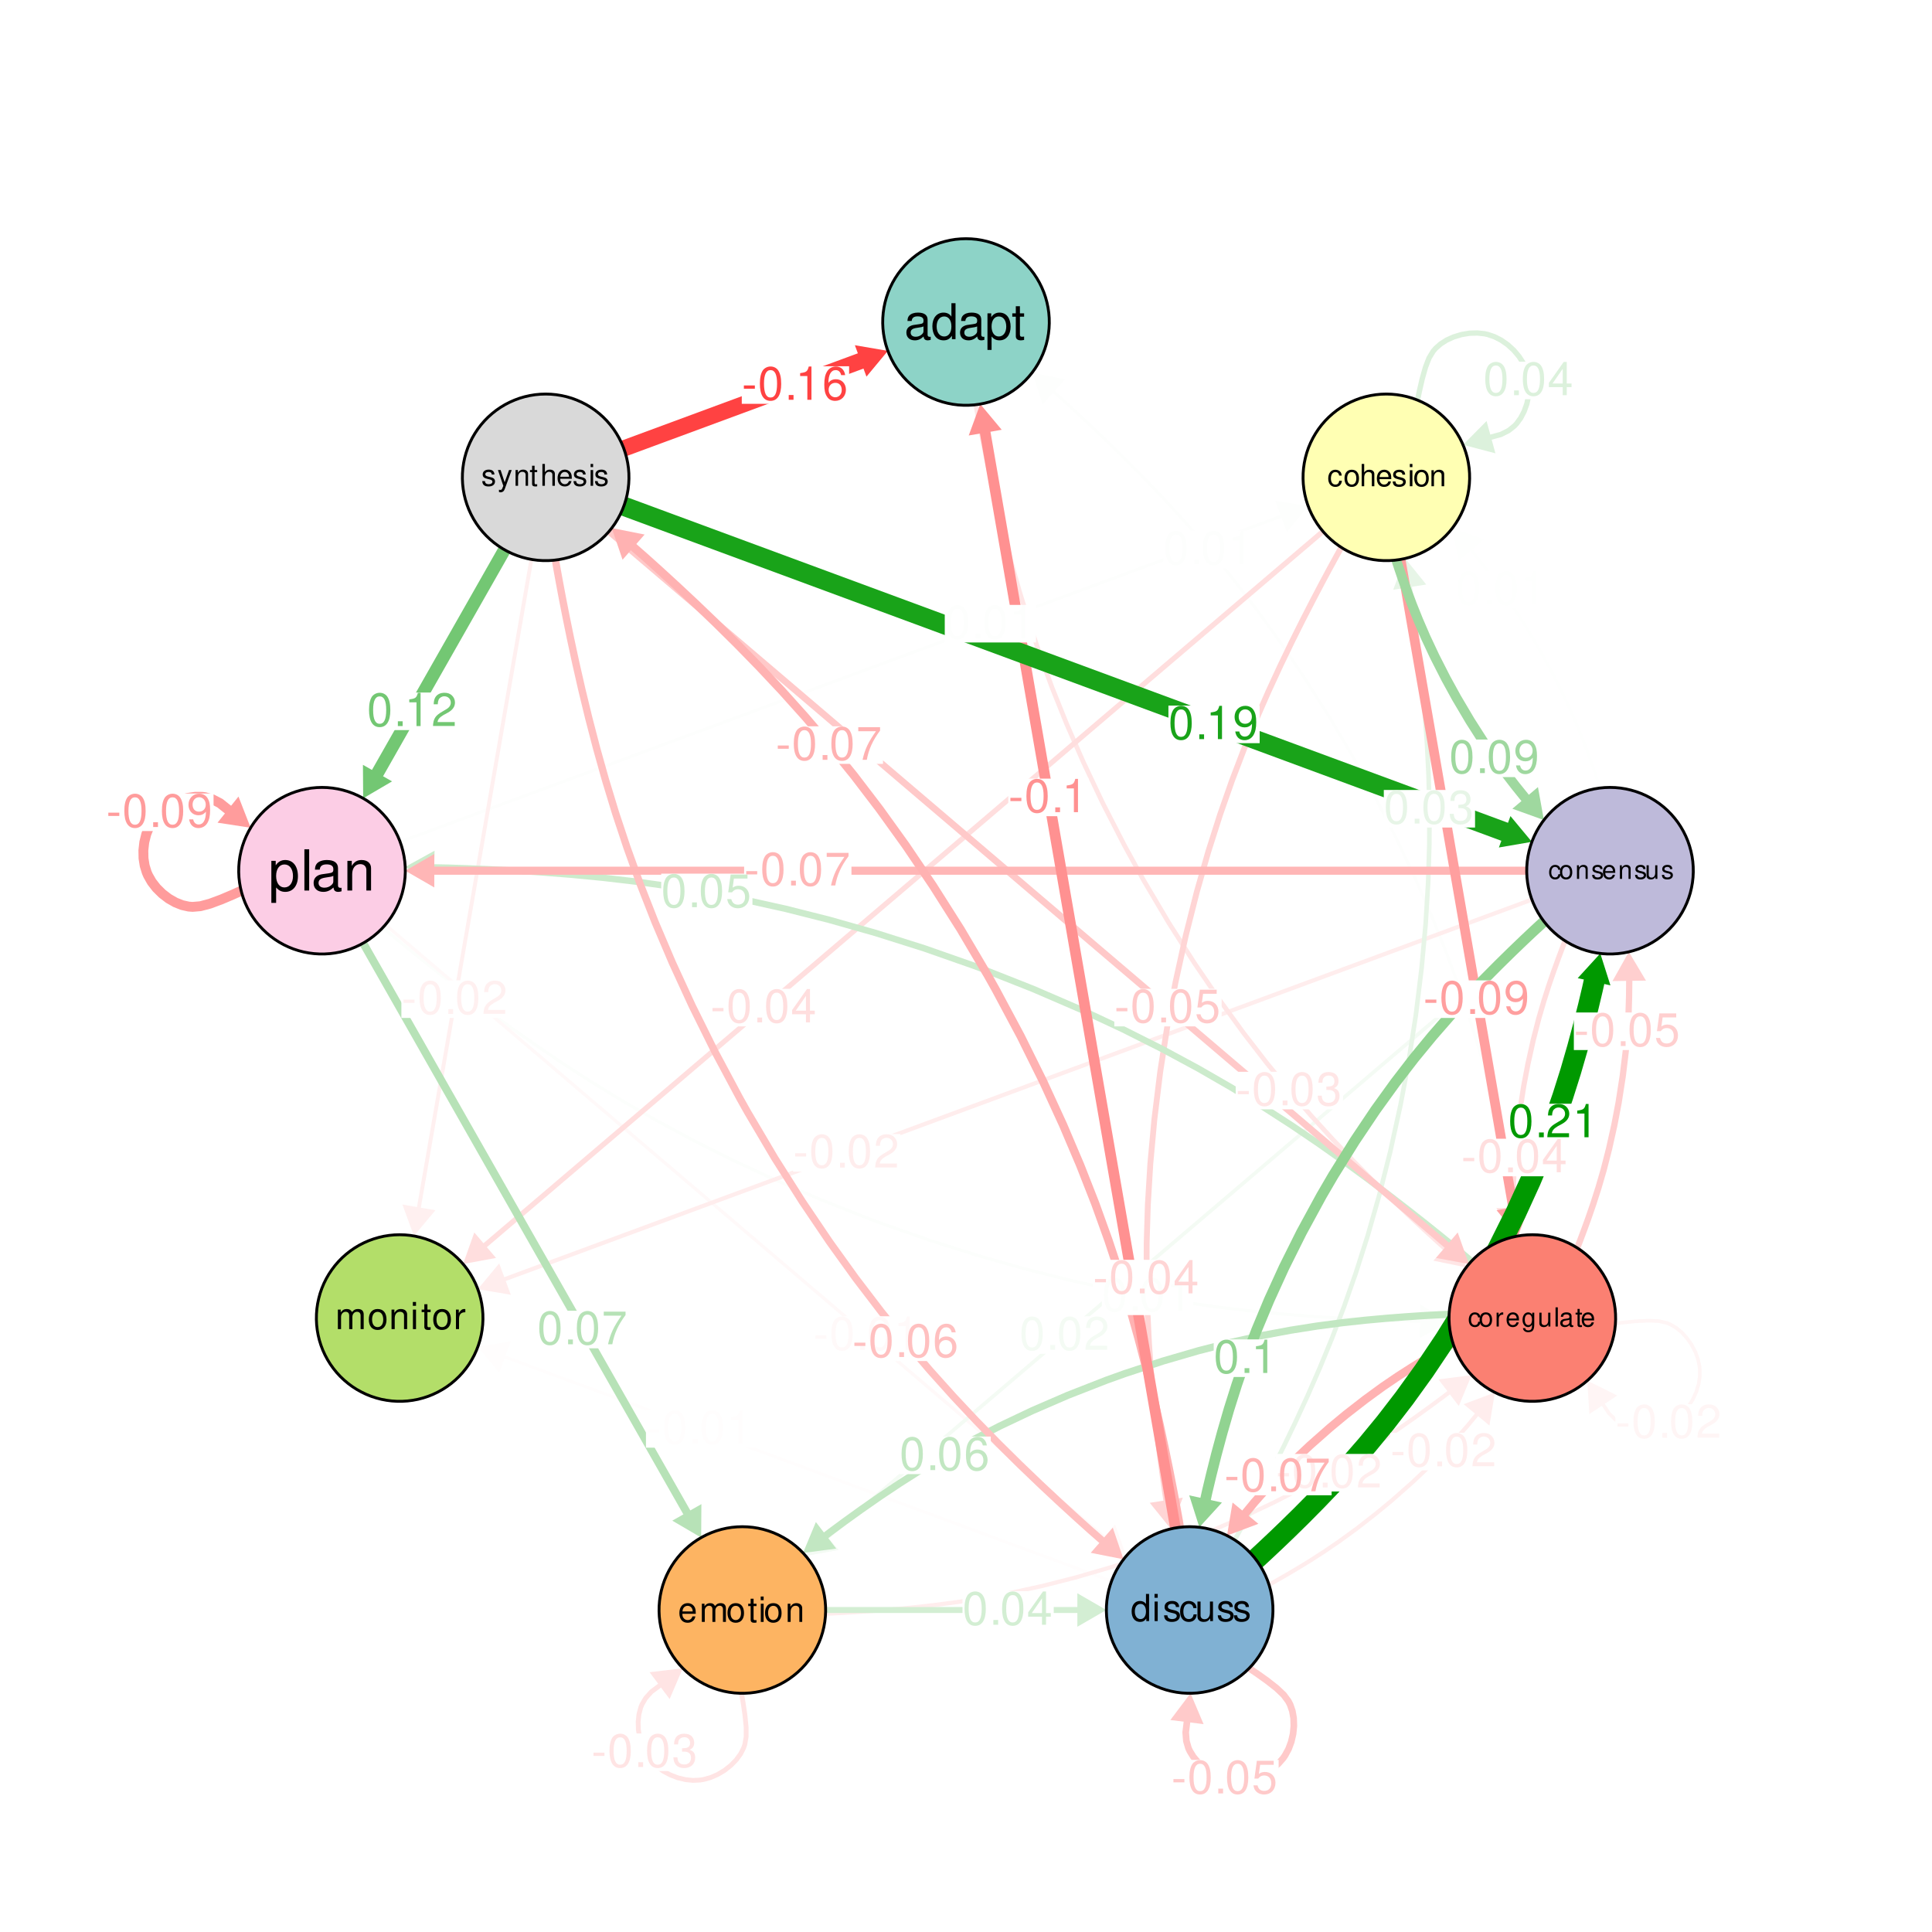 <?xml version="1.0" encoding="UTF-8"?>
<svg xmlns="http://www.w3.org/2000/svg" xmlns:xlink="http://www.w3.org/1999/xlink" width="360" height="360" viewBox="0 0 360 360">
<defs>
<g>
<g id="glyph-0-0">
<path d="M 2.359 -6.203 C 1.797 -6.203 1.281 -5.938 0.953 -5.531 C 0.562 -4.969 0.375 -4.156 0.375 -3 C 0.375 -0.906 1.062 0.203 2.359 0.203 C 3.641 0.203 4.344 -0.906 4.344 -2.953 C 4.344 -4.156 4.156 -4.953 3.75 -5.531 C 3.438 -5.953 2.938 -6.203 2.359 -6.203 Z M 2.359 -5.531 C 3.172 -5.531 3.578 -4.703 3.578 -3.016 C 3.578 -1.25 3.188 -0.422 2.344 -0.422 C 1.547 -0.422 1.141 -1.281 1.141 -3 C 1.141 -4.703 1.547 -5.531 2.359 -5.531 Z M 2.359 -5.531 "/>
</g>
<g id="glyph-0-1">
<path d="M 1.641 -0.891 L 0.75 -0.891 L 0.75 0 L 1.641 0 Z M 1.641 -0.891 "/>
</g>
<g id="glyph-0-2">
<path d="M 2.219 -4.422 L 2.219 0 L 2.984 0 L 2.984 -6.203 L 2.484 -6.203 C 2.219 -5.25 2.047 -5.125 0.875 -4.969 L 0.875 -4.422 Z M 2.219 -4.422 "/>
</g>
<g id="glyph-0-3">
<path d="M 2.438 -2.672 L 0.391 -2.672 L 0.391 -2.062 L 2.438 -2.062 Z M 2.438 -2.672 "/>
</g>
<g id="glyph-0-4">
<path d="M 4.344 -0.75 L 1.141 -0.75 C 1.219 -1.266 1.5 -1.594 2.234 -2.047 L 3.094 -2.516 C 3.953 -3 4.391 -3.625 4.391 -4.391 C 4.391 -4.906 4.172 -5.391 3.812 -5.719 C 3.453 -6.047 3.016 -6.203 2.438 -6.203 C 1.672 -6.203 1.094 -5.922 0.75 -5.391 C 0.547 -5.062 0.453 -4.688 0.422 -4.062 L 1.188 -4.062 C 1.203 -4.484 1.266 -4.719 1.359 -4.938 C 1.562 -5.312 1.953 -5.547 2.406 -5.547 C 3.094 -5.547 3.609 -5.047 3.609 -4.375 C 3.609 -3.875 3.328 -3.453 2.781 -3.141 L 2 -2.672 C 0.734 -1.953 0.359 -1.359 0.297 -0.016 L 4.344 -0.016 Z M 4.344 -0.75 "/>
</g>
<g id="glyph-0-5">
<path d="M 1.891 -2.859 L 2.312 -2.859 C 3.125 -2.859 3.562 -2.469 3.562 -1.719 C 3.562 -0.938 3.094 -0.469 2.312 -0.469 C 1.484 -0.469 1.078 -0.891 1.031 -1.797 L 0.281 -1.797 C 0.312 -1.297 0.391 -0.984 0.547 -0.703 C 0.859 -0.109 1.453 0.203 2.281 0.203 C 3.531 0.203 4.344 -0.562 4.344 -1.734 C 4.344 -2.516 4.047 -2.953 3.312 -3.203 C 3.875 -3.438 4.156 -3.875 4.156 -4.5 C 4.156 -5.562 3.469 -6.203 2.312 -6.203 C 1.078 -6.203 0.422 -5.516 0.406 -4.203 L 1.156 -4.203 C 1.172 -4.578 1.203 -4.797 1.297 -4.984 C 1.469 -5.328 1.844 -5.547 2.312 -5.547 C 2.984 -5.547 3.391 -5.141 3.391 -4.469 C 3.391 -4.031 3.234 -3.766 2.906 -3.625 C 2.688 -3.531 2.422 -3.5 1.891 -3.484 Z M 1.891 -2.859 "/>
</g>
<g id="glyph-0-6">
<path d="M 2.812 -1.5 L 2.812 0 L 3.562 0 L 3.562 -1.5 L 4.453 -1.5 L 4.453 -2.172 L 3.562 -2.172 L 3.562 -6.203 L 3 -6.203 L 0.234 -2.297 L 0.234 -1.5 Z M 2.812 -2.172 L 0.906 -2.172 L 2.812 -4.922 Z M 2.812 -2.172 "/>
</g>
<g id="glyph-0-7">
<path d="M 4.078 -6.078 L 0.938 -6.078 L 0.484 -2.766 L 1.188 -2.766 C 1.531 -3.188 1.828 -3.344 2.312 -3.344 C 3.125 -3.344 3.625 -2.781 3.625 -1.875 C 3.625 -1 3.125 -0.469 2.297 -0.469 C 1.641 -0.469 1.234 -0.812 1.062 -1.5 L 0.297 -1.5 C 0.406 -1 0.484 -0.75 0.672 -0.531 C 1.016 -0.062 1.625 0.203 2.312 0.203 C 3.547 0.203 4.406 -0.688 4.406 -1.984 C 4.406 -3.188 3.609 -4 2.438 -4 C 2 -4 1.672 -3.891 1.312 -3.641 L 1.547 -5.328 L 4.078 -5.328 Z M 4.078 -6.078 "/>
</g>
<g id="glyph-0-8">
<path d="M 4.266 -4.594 C 4.125 -5.594 3.469 -6.203 2.547 -6.203 C 1.875 -6.203 1.281 -5.875 0.922 -5.312 C 0.531 -4.703 0.375 -3.953 0.375 -2.828 C 0.375 -1.781 0.516 -1.125 0.891 -0.578 C 1.203 -0.062 1.734 0.203 2.406 0.203 C 3.562 0.203 4.406 -0.672 4.406 -1.875 C 4.406 -3.016 3.625 -3.828 2.547 -3.828 C 1.938 -3.828 1.469 -3.609 1.141 -3.141 C 1.156 -4.688 1.625 -5.531 2.5 -5.531 C 3.031 -5.531 3.391 -5.188 3.516 -4.594 Z M 2.438 -3.156 C 3.172 -3.156 3.625 -2.641 3.625 -1.812 C 3.625 -1.031 3.109 -0.469 2.422 -0.469 C 1.719 -0.469 1.188 -1.062 1.188 -1.859 C 1.188 -2.625 1.703 -3.156 2.438 -3.156 Z M 2.438 -3.156 "/>
</g>
<g id="glyph-0-9">
<path d="M 4.453 -6.078 L 0.391 -6.078 L 0.391 -5.328 L 3.688 -5.328 C 2.234 -3.266 1.641 -2 1.188 0 L 1.984 0 C 2.328 -1.953 3.094 -3.625 4.453 -5.453 Z M 4.453 -6.078 "/>
</g>
<g id="glyph-0-10">
<path d="M 0.453 -1.422 C 0.594 -0.406 1.25 0.203 2.172 0.203 C 2.859 0.203 3.453 -0.125 3.812 -0.688 C 4.188 -1.297 4.359 -2.047 4.359 -3.172 C 4.359 -4.219 4.219 -4.875 3.844 -5.438 C 3.516 -5.938 2.984 -6.203 2.312 -6.203 C 1.156 -6.203 0.328 -5.328 0.328 -4.141 C 0.328 -3 1.094 -2.188 2.203 -2.188 C 2.766 -2.188 3.203 -2.391 3.578 -2.859 C 3.578 -1.328 3.094 -0.469 2.234 -0.469 C 1.703 -0.469 1.328 -0.812 1.203 -1.422 Z M 2.312 -5.547 C 3.016 -5.547 3.547 -4.953 3.547 -4.156 C 3.547 -3.391 3.031 -2.859 2.281 -2.859 C 1.547 -2.859 1.094 -3.375 1.094 -4.188 C 1.094 -4.969 1.609 -5.547 2.312 -5.547 Z M 2.312 -5.547 "/>
</g>
<g id="glyph-1-0">
<path d="M 4.922 -0.453 C 4.828 -0.438 4.797 -0.438 4.75 -0.438 C 4.484 -0.438 4.344 -0.562 4.344 -0.812 L 4.344 -3.641 C 4.344 -4.5 3.719 -4.953 2.531 -4.953 C 1.812 -4.953 1.266 -4.75 0.922 -4.391 C 0.703 -4.141 0.609 -3.875 0.594 -3.391 L 1.375 -3.391 C 1.438 -3.984 1.781 -4.25 2.5 -4.25 C 3.203 -4.25 3.578 -3.984 3.578 -3.531 L 3.578 -3.328 C 3.562 -3 3.406 -2.875 2.781 -2.797 C 1.688 -2.656 1.531 -2.625 1.234 -2.5 C 0.672 -2.266 0.391 -1.844 0.391 -1.219 C 0.391 -0.344 1 0.219 1.969 0.219 C 2.578 0.219 3.062 0 3.594 -0.5 C 3.656 0 3.891 0.219 4.391 0.219 C 4.562 0.219 4.656 0.188 4.922 0.125 Z M 3.578 -1.516 C 3.578 -1.266 3.5 -1.109 3.266 -0.891 C 2.953 -0.609 2.578 -0.453 2.125 -0.453 C 1.531 -0.453 1.188 -0.75 1.188 -1.234 C 1.188 -1.734 1.516 -2 2.344 -2.109 C 3.156 -2.219 3.312 -2.266 3.578 -2.375 Z M 3.578 -1.516 "/>
</g>
<g id="glyph-1-1">
<path d="M 4.547 -6.703 L 3.781 -6.703 L 3.781 -4.203 C 3.469 -4.688 2.953 -4.953 2.312 -4.953 C 1.062 -4.953 0.234 -3.953 0.234 -2.422 C 0.234 -0.797 1.031 0.219 2.328 0.219 C 3 0.219 3.453 -0.031 3.875 -0.641 L 3.875 0 L 4.547 0 Z M 2.438 -4.234 C 3.266 -4.234 3.781 -3.516 3.781 -2.359 C 3.781 -1.234 3.25 -0.5 2.438 -0.5 C 1.594 -0.5 1.031 -1.25 1.031 -2.375 C 1.031 -3.484 1.594 -4.234 2.438 -4.234 Z M 2.438 -4.234 "/>
</g>
<g id="glyph-1-2">
<path d="M 0.5 2 L 1.266 2 L 1.266 -0.5 C 1.672 -0.016 2.125 0.219 2.75 0.219 C 4 0.219 4.812 -0.797 4.812 -2.328 C 4.812 -3.938 4.016 -4.953 2.734 -4.953 C 2.078 -4.953 1.562 -4.656 1.203 -4.094 L 1.203 -4.812 L 0.5 -4.812 Z M 2.609 -4.234 C 3.453 -4.234 4 -3.484 4 -2.344 C 4 -1.25 3.438 -0.5 2.609 -0.5 C 1.797 -0.5 1.266 -1.234 1.266 -2.375 C 1.266 -3.5 1.797 -4.234 2.609 -4.234 Z M 2.609 -4.234 "/>
</g>
<g id="glyph-1-3">
<path d="M 2.328 -4.812 L 1.547 -4.812 L 1.547 -6.141 L 0.781 -6.141 L 0.781 -4.812 L 0.125 -4.812 L 0.125 -4.188 L 0.781 -4.188 L 0.781 -0.547 C 0.781 -0.062 1.109 0.219 1.703 0.219 C 1.906 0.219 2.078 0.188 2.328 0.141 L 2.328 -0.5 C 2.219 -0.469 2.125 -0.453 1.969 -0.453 C 1.641 -0.453 1.547 -0.547 1.547 -0.891 L 1.547 -4.188 L 2.328 -4.188 Z M 2.328 -4.812 "/>
</g>
<g id="glyph-2-0">
<path d="M 2.688 -1.984 C 2.656 -2.281 2.594 -2.469 2.484 -2.625 C 2.281 -2.906 1.922 -3.078 1.5 -3.078 C 0.703 -3.078 0.172 -2.438 0.172 -1.438 C 0.172 -0.484 0.688 0.125 1.5 0.125 C 2.219 0.125 2.656 -0.297 2.719 -1.031 L 2.234 -1.031 C 2.156 -0.547 1.922 -0.312 1.516 -0.312 C 0.984 -0.312 0.672 -0.734 0.672 -1.438 C 0.672 -2.188 0.984 -2.641 1.5 -2.641 C 1.906 -2.641 2.156 -2.406 2.203 -1.984 Z M 2.688 -1.984 "/>
</g>
<g id="glyph-2-1">
<path d="M 1.547 -3.078 C 0.703 -3.078 0.203 -2.469 0.203 -1.469 C 0.203 -0.469 0.703 0.125 1.562 0.125 C 2.406 0.125 2.906 -0.469 2.906 -1.453 C 2.906 -2.484 2.422 -3.078 1.547 -3.078 Z M 1.562 -2.641 C 2.094 -2.641 2.406 -2.203 2.406 -1.453 C 2.406 -0.75 2.078 -0.312 1.562 -0.312 C 1.031 -0.312 0.703 -0.75 0.703 -1.469 C 0.703 -2.203 1.031 -2.641 1.562 -2.641 Z M 1.562 -2.641 "/>
</g>
<g id="glyph-2-2">
<path d="M 0.406 -4.156 L 0.406 0 L 0.875 0 L 0.875 -1.641 C 0.875 -2.266 1.188 -2.656 1.688 -2.656 C 1.844 -2.656 1.984 -2.609 2.109 -2.531 C 2.234 -2.422 2.297 -2.281 2.297 -2.062 L 2.297 0 L 2.766 0 L 2.766 -2.266 C 2.766 -2.766 2.406 -3.078 1.828 -3.078 C 1.406 -3.078 1.156 -2.938 0.875 -2.578 L 0.875 -4.156 Z M 0.406 -4.156 "/>
</g>
<g id="glyph-2-3">
<path d="M 2.922 -1.328 C 2.922 -1.797 2.891 -2.062 2.812 -2.281 C 2.609 -2.781 2.156 -3.078 1.594 -3.078 C 0.766 -3.078 0.234 -2.438 0.234 -1.453 C 0.234 -0.469 0.734 0.125 1.578 0.125 C 2.266 0.125 2.75 -0.25 2.859 -0.906 L 2.391 -0.906 C 2.25 -0.516 1.984 -0.312 1.609 -0.312 C 1.297 -0.312 1.047 -0.438 0.891 -0.703 C 0.766 -0.859 0.734 -1.031 0.719 -1.328 Z M 0.734 -1.719 C 0.781 -2.281 1.109 -2.641 1.594 -2.641 C 2.078 -2.641 2.406 -2.266 2.406 -1.719 Z M 0.734 -1.719 "/>
</g>
<g id="glyph-2-4">
<path d="M 2.5 -2.156 C 2.5 -2.75 2.109 -3.078 1.422 -3.078 C 0.719 -3.078 0.266 -2.719 0.266 -2.156 C 0.266 -1.688 0.5 -1.469 1.219 -1.297 L 1.656 -1.188 C 1.984 -1.109 2.125 -1 2.125 -0.781 C 2.125 -0.5 1.844 -0.312 1.422 -0.312 C 1.172 -0.312 0.953 -0.375 0.828 -0.5 C 0.766 -0.594 0.719 -0.672 0.703 -0.891 L 0.188 -0.891 C 0.219 -0.203 0.609 0.125 1.391 0.125 C 2.141 0.125 2.625 -0.234 2.625 -0.812 C 2.625 -1.266 2.359 -1.5 1.781 -1.641 L 1.312 -1.75 C 0.922 -1.844 0.766 -1.969 0.766 -2.188 C 0.766 -2.469 1.016 -2.641 1.391 -2.641 C 1.781 -2.641 1.984 -2.469 2 -2.156 Z M 2.5 -2.156 "/>
</g>
<g id="glyph-2-5">
<path d="M 0.859 -2.984 L 0.375 -2.984 L 0.375 0 L 0.859 0 Z M 0.859 -4.156 L 0.375 -4.156 L 0.375 -3.562 L 0.859 -3.562 Z M 0.859 -4.156 "/>
</g>
<g id="glyph-2-6">
<path d="M 0.406 -2.984 L 0.406 0 L 0.875 0 L 0.875 -1.641 C 0.875 -2.266 1.203 -2.656 1.688 -2.656 C 2.062 -2.656 2.297 -2.422 2.297 -2.062 L 2.297 0 L 2.781 0 L 2.781 -2.266 C 2.781 -2.75 2.406 -3.078 1.828 -3.078 C 1.391 -3.078 1.094 -2.906 0.844 -2.484 L 0.844 -2.984 Z M 0.406 -2.984 "/>
</g>
<g id="glyph-3-0">
<path d="M 2.281 -1.688 C 2.25 -1.922 2.203 -2.078 2.109 -2.219 C 1.938 -2.469 1.625 -2.609 1.281 -2.609 C 0.594 -2.609 0.156 -2.062 0.156 -1.219 C 0.156 -0.406 0.578 0.109 1.266 0.109 C 1.875 0.109 2.25 -0.25 2.297 -0.875 L 1.891 -0.875 C 1.828 -0.469 1.625 -0.266 1.281 -0.266 C 0.828 -0.266 0.562 -0.625 0.562 -1.219 C 0.562 -1.859 0.828 -2.234 1.266 -2.234 C 1.609 -2.234 1.812 -2.031 1.875 -1.688 Z M 2.281 -1.688 "/>
</g>
<g id="glyph-3-1">
<path d="M 1.312 -2.609 C 0.594 -2.609 0.172 -2.094 0.172 -1.25 C 0.172 -0.391 0.594 0.109 1.312 0.109 C 2.031 0.109 2.469 -0.391 2.469 -1.219 C 2.469 -2.109 2.047 -2.609 1.312 -2.609 Z M 1.312 -2.234 C 1.766 -2.234 2.047 -1.859 2.047 -1.234 C 2.047 -0.625 1.766 -0.266 1.312 -0.266 C 0.875 -0.266 0.594 -0.625 0.594 -1.25 C 0.594 -1.859 0.875 -2.234 1.312 -2.234 Z M 1.312 -2.234 "/>
</g>
<g id="glyph-3-2">
<path d="M 0.344 -2.531 L 0.344 0 L 0.75 0 L 0.75 -1.391 C 0.75 -1.906 1.016 -2.25 1.422 -2.25 C 1.75 -2.25 1.953 -2.062 1.953 -1.75 L 1.953 0 L 2.344 0 L 2.344 -1.906 C 2.344 -2.328 2.031 -2.609 1.547 -2.609 C 1.172 -2.609 0.938 -2.453 0.703 -2.109 L 0.703 -2.531 Z M 0.344 -2.531 "/>
</g>
<g id="glyph-3-3">
<path d="M 2.109 -1.828 C 2.109 -2.328 1.781 -2.609 1.203 -2.609 C 0.609 -2.609 0.234 -2.297 0.234 -1.828 C 0.234 -1.438 0.438 -1.25 1.031 -1.094 L 1.406 -1.016 C 1.688 -0.938 1.797 -0.844 1.797 -0.656 C 1.797 -0.422 1.562 -0.266 1.203 -0.266 C 0.984 -0.266 0.812 -0.328 0.703 -0.438 C 0.641 -0.5 0.609 -0.578 0.594 -0.75 L 0.172 -0.75 C 0.188 -0.172 0.516 0.109 1.172 0.109 C 1.812 0.109 2.219 -0.203 2.219 -0.688 C 2.219 -1.062 2 -1.281 1.5 -1.391 L 1.109 -1.484 C 0.781 -1.562 0.641 -1.672 0.641 -1.844 C 0.641 -2.078 0.859 -2.234 1.188 -2.234 C 1.5 -2.234 1.688 -2.094 1.688 -1.828 Z M 2.109 -1.828 "/>
</g>
<g id="glyph-3-4">
<path d="M 2.484 -1.125 C 2.484 -1.516 2.453 -1.75 2.375 -1.938 C 2.219 -2.344 1.828 -2.609 1.359 -2.609 C 0.641 -2.609 0.188 -2.062 0.188 -1.234 C 0.188 -0.391 0.625 0.109 1.344 0.109 C 1.922 0.109 2.328 -0.219 2.422 -0.766 L 2.016 -0.766 C 1.906 -0.438 1.688 -0.266 1.359 -0.266 C 1.094 -0.266 0.891 -0.375 0.75 -0.594 C 0.656 -0.734 0.625 -0.875 0.609 -1.125 Z M 0.625 -1.453 C 0.656 -1.922 0.938 -2.234 1.344 -2.234 C 1.75 -2.234 2.047 -1.906 2.047 -1.453 Z M 0.625 -1.453 "/>
</g>
<g id="glyph-3-5">
<path d="M 2.328 0 L 2.328 -2.531 L 1.922 -2.531 L 1.922 -1.094 C 1.922 -0.578 1.656 -0.234 1.234 -0.234 C 0.922 -0.234 0.719 -0.438 0.719 -0.734 L 0.719 -2.531 L 0.312 -2.531 L 0.312 -0.578 C 0.312 -0.156 0.625 0.109 1.125 0.109 C 1.484 0.109 1.734 -0.016 1.969 -0.359 L 1.969 0 Z M 2.328 0 "/>
</g>
<g id="glyph-4-0">
<path d="M 2.312 -1.703 C 2.297 -1.953 2.234 -2.125 2.141 -2.266 C 1.969 -2.5 1.656 -2.641 1.297 -2.641 C 0.594 -2.641 0.156 -2.094 0.156 -1.234 C 0.156 -0.406 0.594 0.109 1.297 0.109 C 1.906 0.109 2.297 -0.25 2.344 -0.891 L 1.922 -0.891 C 1.859 -0.469 1.656 -0.266 1.297 -0.266 C 0.844 -0.266 0.578 -0.641 0.578 -1.234 C 0.578 -1.891 0.844 -2.266 1.297 -2.266 C 1.641 -2.266 1.844 -2.062 1.906 -1.703 Z M 2.312 -1.703 "/>
</g>
<g id="glyph-4-1">
<path d="M 1.328 -2.641 C 0.609 -2.641 0.172 -2.125 0.172 -1.266 C 0.172 -0.391 0.609 0.109 1.344 0.109 C 2.062 0.109 2.5 -0.406 2.5 -1.25 C 2.5 -2.141 2.078 -2.641 1.328 -2.641 Z M 1.344 -2.266 C 1.797 -2.266 2.078 -1.891 2.078 -1.25 C 2.078 -0.641 1.797 -0.266 1.344 -0.266 C 0.891 -0.266 0.609 -0.641 0.609 -1.266 C 0.609 -1.891 0.891 -2.266 1.344 -2.266 Z M 1.344 -2.266 "/>
</g>
<g id="glyph-4-2">
<path d="M 0.344 -2.578 L 0.344 0 L 0.75 0 L 0.75 -1.328 C 0.75 -1.953 1.016 -2.234 1.578 -2.219 L 1.578 -2.625 C 1.5 -2.641 1.469 -2.641 1.422 -2.641 C 1.156 -2.641 0.953 -2.484 0.719 -2.109 L 0.719 -2.578 Z M 0.344 -2.578 "/>
</g>
<g id="glyph-4-3">
<path d="M 2.516 -1.141 C 2.516 -1.547 2.484 -1.781 2.406 -1.969 C 2.25 -2.391 1.859 -2.641 1.375 -2.641 C 0.656 -2.641 0.203 -2.094 0.203 -1.25 C 0.203 -0.406 0.641 0.109 1.359 0.109 C 1.953 0.109 2.359 -0.219 2.469 -0.781 L 2.047 -0.781 C 1.938 -0.438 1.703 -0.266 1.375 -0.266 C 1.125 -0.266 0.891 -0.375 0.766 -0.594 C 0.656 -0.75 0.625 -0.891 0.625 -1.141 Z M 0.641 -1.484 C 0.672 -1.953 0.953 -2.266 1.375 -2.266 C 1.781 -2.266 2.078 -1.938 2.078 -1.484 Z M 0.641 -1.484 "/>
</g>
<g id="glyph-4-4">
<path d="M 1.984 -2.578 L 1.984 -2.203 C 1.781 -2.5 1.547 -2.641 1.219 -2.641 C 0.609 -2.641 0.172 -2.062 0.172 -1.234 C 0.172 -0.812 0.281 -0.5 0.5 -0.234 C 0.688 -0.016 0.938 0.109 1.203 0.109 C 1.5 0.109 1.734 -0.031 1.938 -0.344 L 1.938 -0.219 C 1.938 0.469 1.75 0.719 1.234 0.719 C 0.891 0.719 0.719 0.594 0.672 0.297 L 0.25 0.297 C 0.297 0.766 0.672 1.062 1.234 1.062 C 1.609 1.062 1.922 0.953 2.094 0.734 C 2.281 0.5 2.359 0.188 2.359 -0.422 L 2.359 -2.578 Z M 1.266 -2.266 C 1.703 -2.266 1.938 -1.906 1.938 -1.25 C 1.938 -0.625 1.688 -0.266 1.266 -0.266 C 0.844 -0.266 0.594 -0.641 0.594 -1.266 C 0.594 -1.891 0.844 -2.266 1.266 -2.266 Z M 1.266 -2.266 "/>
</g>
<g id="glyph-4-5">
<path d="M 2.359 0 L 2.359 -2.578 L 1.953 -2.578 L 1.953 -1.109 C 1.953 -0.594 1.688 -0.25 1.25 -0.25 C 0.938 -0.25 0.719 -0.438 0.719 -0.75 L 0.719 -2.578 L 0.312 -2.578 L 0.312 -0.594 C 0.312 -0.156 0.641 0.109 1.141 0.109 C 1.516 0.109 1.75 -0.016 2 -0.359 L 2 0 Z M 2.359 0 "/>
</g>
<g id="glyph-4-6">
<path d="M 0.75 -3.578 L 0.328 -3.578 L 0.328 0 L 0.75 0 Z M 0.75 -3.578 "/>
</g>
<g id="glyph-4-7">
<path d="M 2.625 -0.234 C 2.578 -0.234 2.562 -0.234 2.531 -0.234 C 2.391 -0.234 2.312 -0.297 2.312 -0.438 L 2.312 -1.938 C 2.312 -2.406 1.984 -2.641 1.344 -2.641 C 0.969 -2.641 0.672 -2.531 0.5 -2.344 C 0.375 -2.219 0.328 -2.062 0.312 -1.812 L 0.734 -1.812 C 0.766 -2.125 0.953 -2.266 1.328 -2.266 C 1.703 -2.266 1.906 -2.125 1.906 -1.891 L 1.906 -1.781 C 1.906 -1.594 1.812 -1.531 1.484 -1.484 C 0.906 -1.422 0.812 -1.391 0.656 -1.328 C 0.359 -1.203 0.203 -0.984 0.203 -0.641 C 0.203 -0.188 0.531 0.109 1.047 0.109 C 1.375 0.109 1.641 0 1.922 -0.266 C 1.953 0 2.078 0.109 2.344 0.109 C 2.438 0.109 2.484 0.109 2.625 0.062 Z M 1.906 -0.812 C 1.906 -0.672 1.875 -0.594 1.75 -0.469 C 1.578 -0.328 1.375 -0.25 1.141 -0.25 C 0.812 -0.25 0.641 -0.391 0.641 -0.656 C 0.641 -0.922 0.812 -1.062 1.25 -1.125 C 1.688 -1.188 1.766 -1.203 1.906 -1.266 Z M 1.906 -0.812 "/>
</g>
<g id="glyph-4-8">
<path d="M 1.25 -2.578 L 0.828 -2.578 L 0.828 -3.281 L 0.422 -3.281 L 0.422 -2.578 L 0.062 -2.578 L 0.062 -2.234 L 0.422 -2.234 L 0.422 -0.297 C 0.422 -0.031 0.594 0.109 0.906 0.109 C 1.016 0.109 1.109 0.109 1.25 0.078 L 1.25 -0.266 C 1.188 -0.25 1.141 -0.25 1.047 -0.25 C 0.875 -0.25 0.828 -0.297 0.828 -0.469 L 0.828 -2.234 L 1.25 -2.234 Z M 1.25 -2.578 "/>
</g>
<g id="glyph-5-0">
<path d="M 3.438 -5.062 L 2.859 -5.062 L 2.859 -3.188 C 2.625 -3.547 2.234 -3.75 1.75 -3.75 C 0.797 -3.75 0.188 -2.984 0.188 -1.828 C 0.188 -0.594 0.781 0.156 1.766 0.156 C 2.266 0.156 2.609 -0.031 2.922 -0.484 L 2.922 0 L 3.438 0 Z M 1.844 -3.203 C 2.469 -3.203 2.859 -2.656 2.859 -1.781 C 2.859 -0.938 2.469 -0.375 1.844 -0.375 C 1.203 -0.375 0.781 -0.953 0.781 -1.797 C 0.781 -2.641 1.203 -3.203 1.844 -3.203 Z M 1.844 -3.203 "/>
</g>
<g id="glyph-5-1">
<path d="M 1.047 -3.641 L 0.469 -3.641 L 0.469 0 L 1.047 0 Z M 1.047 -5.062 L 0.453 -5.062 L 0.453 -4.344 L 1.047 -4.344 Z M 1.047 -5.062 "/>
</g>
<g id="glyph-5-2">
<path d="M 3.047 -2.625 C 3.031 -3.344 2.562 -3.75 1.719 -3.75 C 0.875 -3.75 0.328 -3.312 0.328 -2.641 C 0.328 -2.062 0.625 -1.797 1.484 -1.578 L 2.016 -1.453 C 2.422 -1.359 2.594 -1.203 2.594 -0.953 C 2.594 -0.609 2.25 -0.375 1.734 -0.375 C 1.422 -0.375 1.156 -0.469 1.016 -0.625 C 0.922 -0.719 0.891 -0.828 0.844 -1.078 L 0.234 -1.078 C 0.266 -0.25 0.734 0.156 1.688 0.156 C 2.609 0.156 3.188 -0.297 3.188 -1 C 3.188 -1.531 2.891 -1.828 2.156 -2.016 L 1.609 -2.141 C 1.141 -2.25 0.938 -2.406 0.938 -2.656 C 0.938 -3 1.234 -3.219 1.703 -3.219 C 2.172 -3.219 2.422 -3.016 2.438 -2.625 Z M 3.047 -2.625 "/>
</g>
<g id="glyph-5-3">
<path d="M 3.281 -2.422 C 3.25 -2.781 3.172 -3 3.031 -3.203 C 2.781 -3.547 2.344 -3.75 1.828 -3.75 C 0.844 -3.75 0.219 -2.969 0.219 -1.766 C 0.219 -0.578 0.844 0.156 1.828 0.156 C 2.703 0.156 3.25 -0.359 3.312 -1.25 L 2.734 -1.25 C 2.641 -0.672 2.344 -0.375 1.844 -0.375 C 1.203 -0.375 0.828 -0.891 0.828 -1.766 C 0.828 -2.672 1.203 -3.219 1.828 -3.219 C 2.312 -3.219 2.625 -2.922 2.688 -2.422 Z M 3.281 -2.422 "/>
</g>
<g id="glyph-5-4">
<path d="M 3.344 0 L 3.344 -3.641 L 2.781 -3.641 L 2.781 -1.578 C 2.781 -0.828 2.391 -0.344 1.781 -0.344 C 1.328 -0.344 1.031 -0.625 1.031 -1.062 L 1.031 -3.641 L 0.453 -3.641 L 0.453 -0.828 C 0.453 -0.234 0.906 0.156 1.609 0.156 C 2.156 0.156 2.484 -0.031 2.828 -0.5 L 2.828 0 Z M 3.344 0 "/>
</g>
<g id="glyph-5-5">
<path d="M 0.484 -3.641 L 0.484 0 L 1.078 0 L 1.078 -2.281 C 1.078 -2.812 1.453 -3.234 1.922 -3.234 C 2.359 -3.234 2.594 -2.969 2.594 -2.516 L 2.594 0 L 3.188 0 L 3.188 -2.281 C 3.188 -2.812 3.562 -3.234 4.047 -3.234 C 4.469 -3.234 4.719 -2.969 4.719 -2.516 L 4.719 0 L 5.297 0 L 5.297 -2.734 C 5.297 -3.391 4.922 -3.75 4.234 -3.75 C 3.75 -3.75 3.469 -3.609 3.125 -3.188 C 2.906 -3.578 2.609 -3.75 2.141 -3.75 C 1.656 -3.75 1.328 -3.562 1.016 -3.125 L 1.016 -3.641 Z M 0.484 -3.641 "/>
</g>
<g id="glyph-5-6">
<path d="M 1.891 -3.75 C 0.859 -3.75 0.25 -3.016 0.25 -1.797 C 0.25 -0.562 0.859 0.156 1.891 0.156 C 2.922 0.156 3.547 -0.562 3.547 -1.766 C 3.547 -3.031 2.953 -3.75 1.891 -3.75 Z M 1.891 -3.219 C 2.547 -3.219 2.938 -2.672 2.938 -1.766 C 2.938 -0.906 2.531 -0.375 1.891 -0.375 C 1.25 -0.375 0.859 -0.906 0.859 -1.797 C 0.859 -2.672 1.25 -3.219 1.891 -3.219 Z M 1.891 -3.219 "/>
</g>
<g id="glyph-5-7">
<path d="M 0.484 -3.641 L 0.484 0 L 1.078 0 L 1.078 -2.016 C 1.078 -2.75 1.453 -3.234 2.062 -3.234 C 2.516 -3.234 2.812 -2.969 2.812 -2.531 L 2.812 0 L 3.391 0 L 3.391 -2.75 C 3.391 -3.359 2.938 -3.75 2.234 -3.75 C 1.688 -3.75 1.344 -3.547 1.016 -3.031 L 1.016 -3.641 Z M 0.484 -3.641 "/>
</g>
<g id="glyph-5-8">
<path d="M 1.766 -3.641 L 1.172 -3.641 L 1.172 -4.641 L 0.594 -4.641 L 0.594 -3.641 L 0.094 -3.641 L 0.094 -3.172 L 0.594 -3.172 L 0.594 -0.422 C 0.594 -0.047 0.844 0.156 1.297 0.156 C 1.453 0.156 1.578 0.141 1.766 0.109 L 1.766 -0.375 C 1.688 -0.359 1.609 -0.344 1.484 -0.344 C 1.234 -0.344 1.172 -0.422 1.172 -0.672 L 1.172 -3.172 L 1.766 -3.172 Z M 1.766 -3.641 "/>
</g>
<g id="glyph-5-9">
<path d="M 0.484 -3.641 L 0.484 0 L 1.062 0 L 1.062 -1.891 C 1.078 -2.766 1.438 -3.156 2.234 -3.141 L 2.234 -3.734 C 2.141 -3.734 2.078 -3.75 2.016 -3.75 C 1.641 -3.75 1.344 -3.531 1.016 -2.984 L 1.016 -3.641 Z M 0.484 -3.641 "/>
</g>
<g id="glyph-6-0">
<path d="M 3.328 -1.516 C 3.328 -2.031 3.281 -2.344 3.188 -2.594 C 2.969 -3.156 2.453 -3.5 1.812 -3.5 C 0.875 -3.5 0.266 -2.781 0.266 -1.656 C 0.266 -0.531 0.844 0.156 1.797 0.156 C 2.578 0.156 3.125 -0.297 3.25 -1.031 L 2.703 -1.031 C 2.562 -0.578 2.25 -0.344 1.828 -0.344 C 1.484 -0.344 1.188 -0.5 1 -0.797 C 0.875 -0.984 0.828 -1.188 0.828 -1.516 Z M 0.844 -1.953 C 0.875 -2.594 1.266 -3 1.812 -3 C 2.359 -3 2.75 -2.562 2.75 -1.953 Z M 0.844 -1.953 "/>
</g>
<g id="glyph-6-1">
<path d="M 0.453 -3.391 L 0.453 0 L 1 0 L 1 -2.141 C 1 -2.625 1.359 -3.016 1.797 -3.016 C 2.203 -3.016 2.422 -2.781 2.422 -2.344 L 2.422 0 L 2.969 0 L 2.969 -2.141 C 2.969 -2.625 3.328 -3.016 3.766 -3.016 C 4.156 -3.016 4.391 -2.766 4.391 -2.344 L 4.391 0 L 4.938 0 L 4.938 -2.547 C 4.938 -3.156 4.594 -3.5 3.953 -3.5 C 3.5 -3.5 3.234 -3.359 2.906 -2.969 C 2.703 -3.344 2.438 -3.5 2 -3.5 C 1.547 -3.5 1.234 -3.328 0.953 -2.922 L 0.953 -3.391 Z M 0.453 -3.391 "/>
</g>
<g id="glyph-6-2">
<path d="M 1.766 -3.5 C 0.797 -3.5 0.234 -2.812 0.234 -1.672 C 0.234 -0.531 0.797 0.156 1.766 0.156 C 2.734 0.156 3.312 -0.531 3.312 -1.641 C 3.312 -2.828 2.75 -3.5 1.766 -3.5 Z M 1.766 -3 C 2.375 -3 2.75 -2.5 2.75 -1.656 C 2.75 -0.844 2.359 -0.344 1.766 -0.344 C 1.172 -0.344 0.797 -0.844 0.797 -1.672 C 0.797 -2.5 1.172 -3 1.766 -3 Z M 1.766 -3 "/>
</g>
<g id="glyph-6-3">
<path d="M 1.641 -3.391 L 1.094 -3.391 L 1.094 -4.328 L 0.547 -4.328 L 0.547 -3.391 L 0.094 -3.391 L 0.094 -2.953 L 0.547 -2.953 L 0.547 -0.391 C 0.547 -0.031 0.781 0.156 1.203 0.156 C 1.344 0.156 1.469 0.141 1.641 0.109 L 1.641 -0.344 C 1.562 -0.328 1.5 -0.328 1.391 -0.328 C 1.156 -0.328 1.094 -0.391 1.094 -0.625 L 1.094 -2.953 L 1.641 -2.953 Z M 1.641 -3.391 "/>
</g>
<g id="glyph-6-4">
<path d="M 0.969 -3.391 L 0.438 -3.391 L 0.438 0 L 0.969 0 Z M 0.969 -4.734 L 0.422 -4.734 L 0.422 -4.047 L 0.969 -4.047 Z M 0.969 -4.734 "/>
</g>
<g id="glyph-6-5">
<path d="M 0.453 -3.391 L 0.453 0 L 1 0 L 1 -1.875 C 1 -2.562 1.359 -3.016 1.922 -3.016 C 2.344 -3.016 2.625 -2.766 2.625 -2.359 L 2.625 0 L 3.156 0 L 3.156 -2.562 C 3.156 -3.125 2.734 -3.5 2.078 -3.5 C 1.578 -3.5 1.25 -3.297 0.953 -2.828 L 0.953 -3.391 Z M 0.453 -3.391 "/>
</g>
<g id="glyph-7-0">
<path d="M 0.562 2.297 L 1.453 2.297 L 1.453 -0.578 C 1.922 -0.016 2.438 0.25 3.156 0.25 C 4.594 0.25 5.516 -0.906 5.516 -2.672 C 5.516 -4.531 4.609 -5.688 3.141 -5.688 C 2.391 -5.688 1.797 -5.344 1.375 -4.688 L 1.375 -5.531 L 0.562 -5.531 Z M 3 -4.859 C 3.969 -4.859 4.594 -4.016 4.594 -2.688 C 4.594 -1.438 3.953 -0.578 3 -0.578 C 2.062 -0.578 1.453 -1.422 1.453 -2.719 C 1.453 -4.016 2.062 -4.859 3 -4.859 Z M 3 -4.859 "/>
</g>
<g id="glyph-7-1">
<path d="M 1.609 -7.688 L 0.719 -7.688 L 0.719 0 L 1.609 0 Z M 1.609 -7.688 "/>
</g>
<g id="glyph-7-2">
<path d="M 5.641 -0.516 C 5.547 -0.5 5.5 -0.5 5.453 -0.5 C 5.141 -0.5 4.984 -0.656 4.984 -0.922 L 4.984 -4.172 C 4.984 -5.156 4.266 -5.688 2.906 -5.688 C 2.094 -5.688 1.438 -5.453 1.062 -5.047 C 0.812 -4.75 0.703 -4.438 0.688 -3.891 L 1.578 -3.891 C 1.641 -4.562 2.047 -4.875 2.875 -4.875 C 3.672 -4.875 4.109 -4.578 4.109 -4.047 L 4.109 -3.812 C 4.094 -3.438 3.906 -3.297 3.188 -3.203 C 1.938 -3.047 1.75 -3 1.406 -2.875 C 0.766 -2.594 0.438 -2.109 0.438 -1.391 C 0.438 -0.391 1.141 0.25 2.25 0.25 C 2.953 0.25 3.516 0 4.141 -0.562 C 4.203 0 4.469 0.25 5.047 0.25 C 5.234 0.25 5.344 0.219 5.641 0.141 Z M 4.109 -1.734 C 4.109 -1.438 4.016 -1.266 3.75 -1.016 C 3.391 -0.703 2.969 -0.531 2.453 -0.531 C 1.766 -0.531 1.359 -0.859 1.359 -1.406 C 1.359 -2 1.734 -2.281 2.688 -2.422 C 3.625 -2.547 3.812 -2.594 4.109 -2.734 Z M 4.109 -1.734 "/>
</g>
<g id="glyph-7-3">
<path d="M 0.734 -5.531 L 0.734 0 L 1.625 0 L 1.625 -3.047 C 1.625 -4.172 2.219 -4.922 3.125 -4.922 C 3.812 -4.922 4.266 -4.5 4.266 -3.828 L 4.266 0 L 5.141 0 L 5.141 -4.172 C 5.141 -5.094 4.453 -5.688 3.391 -5.688 C 2.562 -5.688 2.031 -5.375 1.547 -4.594 L 1.547 -5.531 Z M 0.734 -5.531 "/>
</g>
<g id="glyph-8-0">
<path d="M 2.453 -2.109 C 2.438 -2.688 2.062 -3.016 1.391 -3.016 C 0.703 -3.016 0.266 -2.656 0.266 -2.125 C 0.266 -1.656 0.5 -1.438 1.188 -1.281 L 1.625 -1.172 C 1.953 -1.094 2.078 -0.969 2.078 -0.766 C 2.078 -0.484 1.812 -0.297 1.406 -0.297 C 1.141 -0.297 0.938 -0.375 0.812 -0.5 C 0.75 -0.578 0.703 -0.672 0.688 -0.875 L 0.188 -0.875 C 0.219 -0.203 0.594 0.125 1.359 0.125 C 2.094 0.125 2.562 -0.234 2.562 -0.797 C 2.562 -1.234 2.328 -1.484 1.734 -1.609 L 1.297 -1.719 C 0.906 -1.812 0.75 -1.938 0.75 -2.141 C 0.75 -2.422 0.984 -2.578 1.375 -2.578 C 1.75 -2.578 1.953 -2.422 1.953 -2.109 Z M 2.453 -2.109 "/>
</g>
<g id="glyph-8-1">
<path d="M 2.172 -2.938 L 1.359 -0.656 L 0.609 -2.938 L 0.109 -2.938 L 1.109 0.016 L 0.922 0.469 C 0.844 0.688 0.75 0.766 0.547 0.766 C 0.469 0.766 0.406 0.75 0.297 0.734 L 0.297 1.141 C 0.391 1.203 0.5 1.219 0.609 1.219 C 0.766 1.219 0.922 1.172 1.047 1.078 C 1.203 0.969 1.281 0.844 1.375 0.609 L 2.672 -2.938 Z M 2.172 -2.938 "/>
</g>
<g id="glyph-8-2">
<path d="M 0.391 -2.938 L 0.391 0 L 0.859 0 L 0.859 -1.609 C 0.859 -2.219 1.172 -2.609 1.656 -2.609 C 2.031 -2.609 2.266 -2.391 2.266 -2.031 L 2.266 0 L 2.719 0 L 2.719 -2.219 C 2.719 -2.703 2.359 -3.016 1.797 -3.016 C 1.359 -3.016 1.078 -2.844 0.828 -2.438 L 0.828 -2.938 Z M 0.391 -2.938 "/>
</g>
<g id="glyph-8-3">
<path d="M 1.422 -2.938 L 0.938 -2.938 L 0.938 -3.734 L 0.469 -3.734 L 0.469 -2.938 L 0.078 -2.938 L 0.078 -2.547 L 0.469 -2.547 L 0.469 -0.328 C 0.469 -0.031 0.672 0.125 1.047 0.125 C 1.156 0.125 1.266 0.125 1.422 0.094 L 1.422 -0.297 C 1.359 -0.281 1.297 -0.281 1.203 -0.281 C 1 -0.281 0.938 -0.328 0.938 -0.547 L 0.938 -2.547 L 1.422 -2.547 Z M 1.422 -2.938 "/>
</g>
<g id="glyph-8-4">
<path d="M 0.391 -4.078 L 0.391 0 L 0.859 0 L 0.859 -1.609 C 0.859 -2.219 1.172 -2.609 1.656 -2.609 C 1.812 -2.609 1.953 -2.562 2.062 -2.484 C 2.203 -2.375 2.25 -2.234 2.25 -2.031 L 2.25 0 L 2.719 0 L 2.719 -2.219 C 2.719 -2.703 2.359 -3.016 1.797 -3.016 C 1.375 -3.016 1.125 -2.891 0.859 -2.531 L 0.859 -4.078 Z M 0.391 -4.078 "/>
</g>
<g id="glyph-8-5">
<path d="M 2.875 -1.312 C 2.875 -1.75 2.844 -2.031 2.75 -2.25 C 2.562 -2.719 2.109 -3.016 1.562 -3.016 C 0.75 -3.016 0.219 -2.391 0.219 -1.422 C 0.219 -0.453 0.734 0.125 1.562 0.125 C 2.219 0.125 2.688 -0.25 2.812 -0.891 L 2.344 -0.891 C 2.203 -0.5 1.953 -0.297 1.578 -0.297 C 1.281 -0.297 1.031 -0.438 0.859 -0.688 C 0.75 -0.844 0.719 -1.016 0.703 -1.312 Z M 0.719 -1.688 C 0.766 -2.234 1.094 -2.578 1.562 -2.578 C 2.031 -2.578 2.359 -2.219 2.359 -1.688 Z M 0.719 -1.688 "/>
</g>
<g id="glyph-8-6">
<path d="M 0.844 -2.938 L 0.375 -2.938 L 0.375 0 L 0.844 0 Z M 0.844 -4.078 L 0.375 -4.078 L 0.375 -3.484 L 0.844 -3.484 Z M 0.844 -4.078 "/>
</g>
</g>
</defs>
<rect x="-36" y="-36" width="432" height="432" fill="rgb(100%, 100%, 100%)" fill-opacity="1"/>
<path fill="none" stroke-width="0.545" stroke-linecap="round" stroke-linejoin="round" stroke="rgb(99.608%, 100%, 99.608%)" stroke-opacity="1" stroke-miterlimit="10" d="M 298.152 146.836 L 298.125 146.758 L 297.969 146.281 L 297.602 145.18 L 297.004 143.434 L 296.195 141.168 L 295.215 138.539 L 294.051 135.637 L 292.668 132.434 L 290.977 128.832 L 288.891 124.734 L 286.938 121.176 L 284.379 116.855 L 281.973 113.086 L 279.789 109.891 L 277.777 107.137 L 275.906 104.711 L 274.188 102.578 L 274.133 102.516 "/>
<path fill-rule="nonzero" fill="rgb(99.608%, 100%, 99.608%)" fill-opacity="1" d="M 276.516 100.5 L 270.645 98.391 L 271.754 104.527 Z M 276.516 100.5 "/>
<path fill="none" stroke-width="0.556" stroke-linecap="round" stroke-linejoin="round" stroke="rgb(99.216%, 99.608%, 99.216%)" stroke-opacity="1" stroke-miterlimit="10" d="M 283.699 230.184 L 283.691 230.137 L 283.637 229.828 L 283.492 229.051 L 283.234 227.66 L 282.832 225.578 L 282.277 222.789 L 281.559 219.344 L 280.684 215.32 L 279.648 210.824 L 278.457 205.957 L 277.098 200.785 L 275.551 195.355 L 273.793 189.668 L 271.781 183.703 L 269.465 177.406 L 266.777 170.715 L 263.656 163.574 L 260.055 155.969 L 255.957 147.98 L 252.449 141.605 L 247.73 133.633 L 242.969 126.152 L 238.309 119.309 L 233.805 113.109 L 229.465 107.496 L 225.27 102.383 L 221.195 97.688 L 217.234 93.34 L 213.383 89.297 L 209.668 85.547 L 206.141 82.098 L 202.871 78.988 L 199.945 76.266 L 197.449 73.984 L 196.363 73.023 "/>
<path fill-rule="nonzero" fill="rgb(99.216%, 99.608%, 99.216%)" fill-opacity="1" d="M 198.438 70.691 L 192.324 69.434 L 194.293 75.355 Z M 198.438 70.691 "/>
<path fill="none" stroke-width="0.565" stroke-linecap="round" stroke-linejoin="round" stroke="rgb(100%, 99.216%, 99.216%)" stroke-opacity="1" stroke-miterlimit="10" d="M 207.117 294.621 L 94.102 252.852 "/>
<path fill-rule="nonzero" fill="rgb(100%, 99.216%, 99.216%)" fill-opacity="1" d="M 95.184 249.926 L 89.031 250.977 L 93.02 255.777 Z M 95.184 249.926 "/>
<path fill="none" stroke-width="0.567" stroke-linecap="round" stroke-linejoin="round" stroke="rgb(99.216%, 99.608%, 99.216%)" stroke-opacity="1" stroke-miterlimit="10" d="M 74.559 156.863 L 238.699 96.203 "/>
<path fill-rule="nonzero" fill="rgb(99.216%, 99.608%, 99.216%)" fill-opacity="1" d="M 239.777 99.129 L 243.766 94.328 L 237.617 93.277 Z M 239.777 99.129 "/>
<path fill="none" stroke-width="0.578" stroke-linecap="round" stroke-linejoin="round" stroke="rgb(98.824%, 99.608%, 98.824%)" stroke-opacity="1" stroke-miterlimit="10" d="M 71.324 172.859 L 71.359 172.891 L 71.582 173.082 L 72.156 173.562 L 73.195 174.426 L 74.773 175.727 L 76.922 177.477 L 79.629 179.652 L 82.855 182.199 L 86.543 185.047 L 90.629 188.129 L 95.055 191.371 L 99.801 194.719 L 104.855 198.145 L 110.238 201.621 L 116.004 205.148 L 122.223 208.727 L 128.969 212.371 L 136.328 216.074 L 144.352 219.824 L 153.023 223.57 L 162.211 227.203 L 163.922 227.84 L 173.285 231.129 L 182.387 234.004 L 191.016 236.449 L 199.113 238.492 L 206.695 240.176 L 213.82 241.547 L 220.559 242.664 L 226.965 243.559 L 233.082 244.277 L 238.918 244.84 L 244.453 245.281 L 249.629 245.617 L 254.375 245.863 L 258.59 246.039 L 262.184 246.156 L 264.621 246.203 "/>
<path fill-rule="nonzero" fill="rgb(98.824%, 99.608%, 98.824%)" fill-opacity="1" d="M 264.559 249.324 L 270.02 246.309 L 264.68 243.086 Z M 264.559 249.324 "/>
<path fill="none" stroke-width="0.612" stroke-linecap="round" stroke-linejoin="round" stroke="rgb(100%, 97.647%, 97.647%)" stroke-opacity="1" stroke-miterlimit="10" d="M 71.816 172.312 L 205.75 286.43 "/>
<path fill-rule="nonzero" fill="rgb(100%, 97.647%, 97.647%)" fill-opacity="1" d="M 203.727 288.805 L 209.859 289.934 L 207.773 284.055 Z M 203.727 288.805 "/>
<path fill="none" stroke-width="0.673" stroke-linecap="round" stroke-linejoin="round" stroke="rgb(100%, 96.078%, 96.078%)" stroke-opacity="1" stroke-miterlimit="10" d="M 301.016 246.605 L 301.285 246.57 L 302.703 246.406 L 305.012 246.188 L 307.297 246.086 L 309.125 246.176 L 310.562 246.5 L 311.234 246.777 L 312.305 247.398 L 313.336 248.242 L 314.316 249.309 L 315.188 250.547 L 315.891 251.887 L 316.387 253.246 L 316.672 254.582 L 316.734 255.207 L 316.727 256.523 L 316.512 257.898 L 316.086 259.32 L 315.461 260.719 L 314.668 262.012 L 313.754 263.129 L 312.762 264.051 L 312.164 264.488 L 311 265.145 L 309.691 265.652 L 308.242 265.996 L 306.727 266.156 L 305.242 266.121 L 303.871 265.895 L 302.656 265.504 L 302.129 265.262 L 300.957 264.496 L 299.816 263.359 L 298.754 261.762 "/>
<path fill-rule="nonzero" fill="rgb(100%, 96.078%, 96.078%)" fill-opacity="1" d="M 301.352 260.035 L 295.766 257.262 L 296.156 263.488 Z M 301.352 260.035 "/>
<path fill="none" stroke-width="0.682" stroke-linecap="round" stroke-linejoin="round" stroke="rgb(95.686%, 98.431%, 95.686%)" stroke-opacity="1" stroke-miterlimit="10" d="M 288.184 172.312 L 154.25 286.43 "/>
<path fill-rule="nonzero" fill="rgb(95.686%, 98.431%, 95.686%)" fill-opacity="1" d="M 152.227 284.055 L 150.141 289.934 L 156.273 288.805 Z M 152.227 284.055 "/>
<path fill="none" stroke-width="0.727" stroke-linecap="round" stroke-linejoin="round" stroke="rgb(100%, 94.118%, 94.118%)" stroke-opacity="1" stroke-miterlimit="10" d="M 99.02 104.238 L 78.055 224.98 "/>
<path fill-rule="nonzero" fill="rgb(100%, 94.118%, 94.118%)" fill-opacity="1" d="M 74.98 224.445 L 77.129 230.305 L 81.129 225.516 Z M 74.98 224.445 "/>
<path fill="none" stroke-width="0.773" stroke-linecap="round" stroke-linejoin="round" stroke="rgb(100%, 92.941%, 92.941%)" stroke-opacity="1" stroke-miterlimit="10" d="M 236.465 295.293 L 236.539 295.254 L 236.977 295.008 L 237.992 294.438 L 239.594 293.52 L 241.664 292.301 L 244.055 290.84 L 246.684 289.152 L 249.562 287.188 L 252.785 284.844 L 256.414 282.016 L 259.371 279.57 L 263.121 276.262 L 266.359 273.207 L 269.074 270.477 L 271.391 268 L 273.41 265.723 L 275.129 263.637 "/>
<path fill-rule="nonzero" fill="rgb(100%, 92.941%, 92.941%)" fill-opacity="1" d="M 277.535 265.621 L 278.562 259.469 L 272.723 261.656 Z M 277.535 265.621 "/>
<path fill="none" stroke-width="0.774" stroke-linecap="round" stroke-linejoin="round" stroke="rgb(100%, 92.941%, 92.941%)" stroke-opacity="1" stroke-miterlimit="10" d="M 153.832 300.691 L 153.887 300.691 L 154.25 300.676 L 155.152 300.637 L 156.73 300.555 L 159.027 300.422 L 161.992 300.227 L 165.527 299.953 L 169.512 299.586 L 173.848 299.109 L 178.477 298.504 L 183.395 297.727 L 188.645 296.742 L 194.309 295.496 L 200.469 293.93 L 207.164 291.977 L 214.32 289.625 L 217.695 288.41 L 224.867 285.605 L 231.523 282.727 L 237.523 279.883 L 242.895 277.113 L 247.734 274.418 L 252.145 271.781 L 256.207 269.207 L 259.953 266.703 L 263.383 264.316 L 266.441 262.113 L 269.059 260.18 L 269.93 259.512 "/>
<path fill-rule="nonzero" fill="rgb(100%, 92.941%, 92.941%)" fill-opacity="1" d="M 271.824 261.988 L 274.219 256.227 L 268.031 257.035 Z M 271.824 261.988 "/>
<path fill="none" stroke-width="0.775" stroke-linecap="round" stroke-linejoin="round" stroke="rgb(100%, 92.941%, 92.941%)" stroke-opacity="1" stroke-miterlimit="10" d="M 285.441 167.625 L 94.102 238.344 "/>
<path fill-rule="nonzero" fill="rgb(100%, 92.941%, 92.941%)" fill-opacity="1" d="M 93.02 235.418 L 89.031 240.215 L 95.184 241.27 Z M 93.02 235.418 "/>
<path fill="none" stroke-width="0.856" stroke-linecap="round" stroke-linejoin="round" stroke="rgb(90.588%, 96.078%, 90.588%)" stroke-opacity="1" stroke-miterlimit="10" d="M 230.062 286.941 L 230.086 286.898 L 230.242 286.625 L 230.625 285.938 L 231.305 284.703 L 232.32 282.84 L 233.664 280.336 L 235.301 277.219 L 237.184 273.559 L 239.246 269.434 L 241.422 264.914 L 243.664 260.055 L 245.93 254.879 L 248.195 249.371 L 250.438 243.484 L 252.656 237.152 L 254.844 230.281 L 256.98 222.793 L 259.043 214.641 L 260.969 205.875 L 262.387 198.359 L 263.816 189.188 L 264.898 180.371 L 265.652 172.105 L 266.117 164.438 L 266.336 157.328 L 266.352 150.699 L 266.195 144.465 L 265.898 138.574 L 265.496 132.992 L 265.012 127.719 L 264.48 122.797 L 263.934 118.297 L 263.402 114.316 L 262.922 110.945 L 262.68 109.402 "/>
<path fill-rule="nonzero" fill="rgb(90.588%, 96.078%, 90.588%)" fill-opacity="1" d="M 265.762 108.918 L 261.84 104.066 L 259.598 109.887 Z M 265.762 108.918 "/>
<path fill="none" stroke-width="0.87" stroke-linecap="round" stroke-linejoin="round" stroke="rgb(100%, 90.196%, 90.196%)" stroke-opacity="1" stroke-miterlimit="10" d="M 181.828 75.414 L 181.836 75.461 L 181.891 75.77 L 182.031 76.547 L 182.293 77.934 L 182.695 80.016 L 183.25 82.805 L 183.969 86.254 L 184.844 90.277 L 185.879 94.77 L 187.07 99.641 L 188.43 104.812 L 189.973 110.242 L 191.73 115.926 L 193.742 121.891 L 196.062 128.191 L 198.75 134.883 L 201.871 142.023 L 205.473 149.629 L 209.566 157.613 L 213.078 163.992 L 217.793 171.965 L 222.555 179.445 L 227.219 186.285 L 231.723 192.484 L 236.062 198.098 L 240.258 203.211 L 244.328 207.91 L 248.293 212.258 L 252.145 216.297 L 255.855 220.051 L 259.383 223.5 L 262.652 226.609 L 265.582 229.332 L 268.078 231.609 L 269.16 232.574 "/>
<path fill-rule="nonzero" fill="rgb(100%, 90.196%, 90.196%)" fill-opacity="1" d="M 267.09 234.906 L 273.199 236.164 L 271.234 230.242 Z M 267.09 234.906 "/>
<path fill="none" stroke-width="0.896" stroke-linecap="round" stroke-linejoin="round" stroke="rgb(100%, 89.412%, 89.412%)" stroke-opacity="1" stroke-miterlimit="10" d="M 138.164 315.52 L 138.211 315.789 L 138.457 317.195 L 138.797 319.488 L 139.027 321.762 L 139.035 323.594 L 138.789 325.047 L 138.551 325.734 L 137.988 326.836 L 137.199 327.914 L 136.191 328.949 L 135 329.887 L 133.703 330.66 L 132.371 331.234 L 131.055 331.59 L 130.434 331.688 L 129.117 331.75 L 127.73 331.609 L 126.293 331.266 L 124.863 330.715 L 123.527 329.992 L 122.359 329.145 L 121.387 328.203 L 120.914 327.629 L 120.195 326.504 L 119.617 325.223 L 119.195 323.797 L 118.953 322.293 L 118.91 320.809 L 119.059 319.426 L 119.383 318.191 L 119.594 317.652 L 120.293 316.441 L 121.371 315.238 L 122.906 314.094 "/>
<path fill-rule="nonzero" fill="rgb(100%, 89.412%, 89.412%)" fill-opacity="1" d="M 124.773 316.594 L 127.234 310.859 L 121.039 311.594 Z M 124.773 316.594 "/>
<path fill="none" stroke-width="0.969" stroke-linecap="round" stroke-linejoin="round" stroke="rgb(100%, 87.059%, 87.059%)" stroke-opacity="1" stroke-miterlimit="10" d="M 246.512 99.016 L 90.402 232.027 "/>
<path fill-rule="nonzero" fill="rgb(100%, 87.059%, 87.059%)" fill-opacity="1" d="M 88.379 229.652 L 86.289 235.531 L 92.422 234.398 Z M 88.379 229.652 "/>
<path fill="none" stroke-width="0.973" stroke-linecap="round" stroke-linejoin="round" stroke="rgb(100%, 87.059%, 87.059%)" stroke-opacity="1" stroke-miterlimit="10" d="M 291.629 175.316 L 291.602 175.391 L 291.418 175.859 L 291 176.941 L 290.352 178.668 L 289.531 180.93 L 288.617 183.586 L 287.664 186.566 L 286.691 189.918 L 285.703 193.77 L 284.707 198.254 L 283.922 202.387 L 283.148 207.359 L 282.605 211.812 L 282.266 215.684 L 282.066 219.098 L 281.969 222.172 L 281.941 224.922 L 281.945 225.074 "/>
<path fill-rule="nonzero" fill="rgb(100%, 87.059%, 87.059%)" fill-opacity="1" d="M 278.824 225.117 L 282.02 230.477 L 285.062 225.031 Z M 278.824 225.117 "/>
<path fill="none" stroke-width="0.991" stroke-linecap="round" stroke-linejoin="round" stroke="rgb(86.275%, 94.51%, 86.275%)" stroke-opacity="1" stroke-miterlimit="10" d="M 264.145 74.559 L 264.195 74.289 L 264.48 72.895 L 265 70.633 L 265.617 68.43 L 266.277 66.723 L 267.039 65.461 L 267.512 64.906 L 268.438 64.09 L 269.562 63.371 L 270.883 62.777 L 272.332 62.34 L 273.824 62.09 L 275.273 62.047 L 276.629 62.191 L 277.242 62.328 L 278.488 62.754 L 279.73 63.387 L 280.941 64.234 L 282.074 65.27 L 283.051 66.43 L 283.832 67.645 L 284.391 68.879 L 284.621 69.582 L 284.879 70.891 L 284.949 72.297 L 284.824 73.781 L 284.5 75.27 L 283.996 76.668 L 283.355 77.898 L 282.602 78.93 L 282.207 79.355 L 281.113 80.227 L 279.672 80.953 L 277.824 81.457 "/>
<path fill-rule="nonzero" fill="rgb(86.275%, 94.51%, 86.275%)" fill-opacity="1" d="M 277 78.449 L 272.613 82.887 L 278.648 84.469 Z M 277 78.449 "/>
<path fill="none" stroke-width="1.086" stroke-linecap="round" stroke-linejoin="round" stroke="rgb(100%, 83.529%, 83.529%)" stroke-opacity="1" stroke-miterlimit="10" d="M 249.938 102.008 L 249.914 102.047 L 249.758 102.32 L 249.375 103.008 L 248.695 104.246 L 247.68 106.105 L 246.336 108.609 L 244.699 111.727 L 242.816 115.387 L 240.754 119.516 L 238.578 124.035 L 236.336 128.895 L 234.07 134.07 L 231.805 139.578 L 229.562 145.461 L 227.344 151.797 L 225.156 158.664 L 223.02 166.156 L 220.957 174.309 L 219.031 183.074 L 217.613 190.586 L 216.184 199.758 L 215.102 208.578 L 214.348 216.84 L 213.883 224.508 L 213.664 231.617 L 213.648 238.25 L 213.805 244.48 L 214.102 250.371 L 214.504 255.957 L 214.988 261.23 L 215.52 266.152 L 216.066 270.648 L 216.598 274.633 L 217.078 278.004 L 217.32 279.543 "/>
<path fill-rule="nonzero" fill="rgb(100%, 83.529%, 83.529%)" fill-opacity="1" d="M 214.238 280.027 L 218.16 284.883 L 220.402 279.062 Z M 214.238 280.027 "/>
<path fill="none" stroke-width="1.111" stroke-linecap="round" stroke-linejoin="round" stroke="rgb(82.745%, 93.333%, 82.745%)" stroke-opacity="1" stroke-miterlimit="10" d="M 153.848 300 L 200.75 300 "/>
<path fill-rule="nonzero" fill="rgb(82.745%, 93.333%, 82.745%)" fill-opacity="1" d="M 200.75 303.121 L 206.152 300 L 200.75 296.879 Z M 200.75 303.121 "/>
<path fill="none" stroke-width="1.168" stroke-linecap="round" stroke-linejoin="round" stroke="rgb(100%, 81.176%, 81.176%)" stroke-opacity="1" stroke-miterlimit="10" d="M 293.895 232.523 L 293.926 232.449 L 294.109 231.98 L 294.527 230.898 L 295.176 229.172 L 295.996 226.914 L 296.91 224.258 L 297.863 221.277 L 298.836 217.926 L 299.824 214.07 L 300.82 209.59 L 301.605 205.457 L 302.379 200.48 L 302.918 196.027 L 303.262 192.16 L 303.461 188.746 L 303.555 185.668 L 303.586 182.922 L 303.582 182.77 "/>
<path fill-rule="nonzero" fill="rgb(100%, 81.176%, 81.176%)" fill-opacity="1" d="M 306.703 182.723 L 303.508 177.367 L 300.465 182.812 Z M 306.703 182.723 "/>
<path fill="none" stroke-width="1.203" stroke-linecap="round" stroke-linejoin="round" stroke="rgb(80%, 92.157%, 80%)" stroke-opacity="1" stroke-miterlimit="10" d="M 274.203 234.98 L 274.168 234.953 L 273.941 234.762 L 273.371 234.281 L 272.332 233.414 L 270.754 232.117 L 268.605 230.367 L 265.898 228.191 L 262.668 225.645 L 258.984 222.793 L 254.898 219.715 L 250.469 216.473 L 245.727 213.121 L 240.672 209.695 L 235.285 206.219 L 229.52 202.695 L 223.305 199.113 L 216.559 195.473 L 209.199 191.77 L 201.176 188.016 L 192.5 184.273 L 183.316 180.641 L 181.605 180 L 172.238 176.715 L 163.141 173.84 L 154.512 171.395 L 146.414 169.352 L 138.832 167.668 L 131.707 166.293 L 124.969 165.18 L 118.562 164.281 L 112.445 163.566 L 106.609 163 L 101.074 162.562 L 95.898 162.227 L 91.152 161.98 L 86.938 161.805 L 83.344 161.684 L 80.906 161.637 "/>
<path fill-rule="nonzero" fill="rgb(80%, 92.157%, 80%)" fill-opacity="1" d="M 80.969 158.52 L 75.504 161.531 L 80.848 164.758 Z M 80.969 158.52 "/>
<path fill="none" stroke-width="1.242" stroke-linecap="round" stroke-linejoin="round" stroke="rgb(100%, 79.216%, 79.216%)" stroke-opacity="1" stroke-miterlimit="10" d="M 232.766 310.859 L 232.996 311.012 L 234.176 311.805 L 236.066 313.148 L 237.867 314.559 L 239.195 315.816 L 240.074 317.004 L 240.406 317.652 L 240.809 318.82 L 241.043 320.133 L 241.094 321.578 L 240.945 323.086 L 240.605 324.559 L 240.098 325.914 L 239.445 327.113 L 239.086 327.629 L 238.215 328.621 L 237.156 329.527 L 235.91 330.324 L 234.523 330.977 L 233.082 331.441 L 231.66 331.695 L 230.305 331.746 L 229.566 331.688 L 228.258 331.43 L 226.93 330.961 L 225.609 330.277 L 224.355 329.41 L 223.254 328.414 L 222.359 327.352 L 221.691 326.262 L 221.449 325.734 L 221.062 324.395 L 220.938 322.785 L 221.172 320.883 "/>
<path fill-rule="nonzero" fill="rgb(100%, 79.216%, 79.216%)" fill-opacity="1" d="M 224.27 321.266 L 221.836 315.52 L 218.078 320.5 Z M 224.27 321.266 "/>
<path fill="none" stroke-width="1.25" stroke-linecap="round" stroke-linejoin="round" stroke="rgb(100%, 78.824%, 78.824%)" stroke-opacity="1" stroke-miterlimit="10" d="M 113.488 99.016 L 269.598 232.027 "/>
<path fill-rule="nonzero" fill="rgb(100%, 78.824%, 78.824%)" fill-opacity="1" d="M 267.578 234.398 L 273.711 235.531 L 271.621 229.652 Z M 267.578 234.398 "/>
<path fill="none" stroke-width="1.337" stroke-linecap="round" stroke-linejoin="round" stroke="rgb(76.078%, 90.588%, 76.078%)" stroke-opacity="1" stroke-miterlimit="10" d="M 270.02 244.906 L 269.965 244.906 L 269.598 244.922 L 268.695 244.961 L 267.117 245.039 L 264.824 245.172 L 261.855 245.371 L 258.32 245.645 L 254.336 246.008 L 250.004 246.484 L 245.375 247.094 L 240.457 247.871 L 235.203 248.852 L 229.543 250.098 L 223.383 251.668 L 216.684 253.617 L 209.531 255.973 L 206.156 257.184 L 198.984 259.988 L 192.328 262.871 L 186.328 265.715 L 180.957 268.484 L 176.117 271.18 L 171.703 273.812 L 167.645 276.391 L 163.898 278.891 L 160.469 281.281 L 157.41 283.484 L 154.793 285.418 L 153.922 286.082 "/>
<path fill-rule="nonzero" fill="rgb(76.078%, 90.588%, 76.078%)" fill-opacity="1" d="M 152.027 283.605 L 149.633 289.367 L 155.82 288.559 Z M 152.027 283.605 "/>
<path fill="none" stroke-width="1.367" stroke-linecap="round" stroke-linejoin="round" stroke="rgb(100%, 75.294%, 75.294%)" stroke-opacity="1" stroke-miterlimit="10" d="M 103.5 104.363 L 103.508 104.406 L 103.559 104.695 L 103.684 105.43 L 103.922 106.754 L 104.289 108.758 L 104.801 111.477 L 105.469 114.879 L 106.293 118.906 L 107.273 123.465 L 108.41 128.457 L 109.707 133.805 L 111.172 139.438 L 112.824 145.328 L 114.695 151.473 L 116.824 157.895 L 119.254 164.645 L 122.047 171.777 L 125.266 179.348 L 128.957 187.383 L 133.148 195.84 L 137.812 204.57 L 139.289 207.203 L 144.363 215.793 L 149.504 223.902 L 154.559 231.383 L 159.469 238.207 L 164.219 244.426 L 168.812 250.109 L 173.281 255.344 L 177.637 260.195 L 181.883 264.723 L 186.016 268.949 L 190 272.887 L 193.785 276.516 L 197.297 279.805 L 200.457 282.699 L 203.184 285.152 L 205.293 286.996 "/>
<path fill-rule="nonzero" fill="rgb(100%, 75.294%, 75.294%)" fill-opacity="1" d="M 203.238 289.344 L 209.359 290.555 L 207.348 284.652 Z M 203.238 289.344 "/>
<path fill="none" stroke-width="1.49" stroke-linecap="round" stroke-linejoin="round" stroke="rgb(71.765%, 88.627%, 71.765%)" stroke-opacity="1" stroke-miterlimit="10" d="M 67.672 175.738 L 127.98 281.809 "/>
<path fill-rule="nonzero" fill="rgb(71.765%, 88.627%, 71.765%)" fill-opacity="1" d="M 125.27 283.352 L 130.652 286.508 L 130.695 280.27 Z M 125.27 283.352 "/>
<path fill="none" stroke-width="1.506" stroke-linecap="round" stroke-linejoin="round" stroke="rgb(100%, 71.373%, 71.373%)" stroke-opacity="1" stroke-miterlimit="10" d="M 284.48 162.246 L 80.926 162.246 "/>
<path fill-rule="nonzero" fill="rgb(100%, 71.373%, 71.373%)" fill-opacity="1" d="M 80.926 159.125 L 75.52 162.246 L 80.926 165.363 Z M 80.926 159.125 "/>
<path fill="none" stroke-width="1.549" stroke-linecap="round" stroke-linejoin="round" stroke="rgb(100%, 69.804%, 69.804%)" stroke-opacity="1" stroke-miterlimit="10" d="M 219.852 284.586 L 219.844 284.543 L 219.793 284.254 L 219.668 283.52 L 219.43 282.195 L 219.062 280.188 L 218.551 277.473 L 217.883 274.066 L 217.059 270.043 L 216.078 265.484 L 214.941 260.488 L 213.645 255.145 L 212.18 249.512 L 210.527 243.621 L 208.656 237.477 L 206.527 231.055 L 204.098 224.305 L 201.301 217.172 L 198.086 209.602 L 194.395 201.566 L 190.203 193.105 L 185.539 184.379 L 184.062 181.746 L 178.988 173.152 L 173.848 165.047 L 168.793 157.566 L 163.883 150.742 L 159.133 144.523 L 154.535 138.836 L 150.07 133.602 L 145.715 128.75 L 141.465 124.227 L 137.336 119.996 L 133.352 116.059 L 129.566 112.43 L 126.055 109.145 L 122.895 106.25 L 120.164 103.793 L 118.059 101.949 "/>
<path fill-rule="nonzero" fill="rgb(100%, 69.804%, 69.804%)" fill-opacity="1" d="M 120.113 99.602 L 113.992 98.391 L 116.004 104.297 Z M 120.113 99.602 "/>
<path fill="none" stroke-width="1.559" stroke-linecap="round" stroke-linejoin="round" stroke="rgb(100%, 69.804%, 69.804%)" stroke-opacity="1" stroke-miterlimit="10" d="M 270.734 250.305 L 270.664 250.344 L 270.223 250.586 L 269.211 251.156 L 267.609 252.078 L 265.539 253.297 L 263.148 254.758 L 260.52 256.445 L 257.637 258.406 L 254.418 260.754 L 250.785 263.578 L 247.832 266.027 L 244.082 269.336 L 240.844 272.387 L 238.129 275.121 L 235.812 277.598 L 233.789 279.875 L 232.074 281.957 "/>
<path fill-rule="nonzero" fill="rgb(100%, 69.804%, 69.804%)" fill-opacity="1" d="M 229.668 279.973 L 228.637 286.129 L 234.48 283.941 Z M 229.668 279.973 "/>
<path fill="none" stroke-width="1.804" stroke-linecap="round" stroke-linejoin="round" stroke="rgb(100%, 62.353%, 62.353%)" stroke-opacity="1" stroke-miterlimit="10" d="M 260.98 104.238 L 281.945 224.98 "/>
<path fill-rule="nonzero" fill="rgb(100%, 62.353%, 62.353%)" fill-opacity="1" d="M 278.871 225.516 L 282.871 230.305 L 285.02 224.445 Z M 278.871 225.516 "/>
<path fill="none" stroke-width="1.81" stroke-linecap="round" stroke-linejoin="round" stroke="rgb(62.353%, 84.706%, 62.353%)" stroke-opacity="1" stroke-miterlimit="10" d="M 260.176 104.359 L 260.199 104.438 L 260.355 104.914 L 260.723 106.016 L 261.32 107.762 L 262.129 110.027 L 263.109 112.652 L 264.273 115.555 L 265.656 118.758 L 267.348 122.363 L 269.434 126.457 L 271.387 130.016 L 273.945 134.34 L 276.352 138.109 L 278.535 141.301 L 280.547 144.055 L 282.418 146.48 L 284.137 148.613 L 284.191 148.68 "/>
<path fill-rule="nonzero" fill="rgb(62.353%, 84.706%, 62.353%)" fill-opacity="1" d="M 281.809 150.695 L 287.68 152.805 L 286.574 146.664 Z M 281.809 150.695 "/>
<path fill="none" stroke-width="1.839" stroke-linecap="round" stroke-linejoin="round" stroke="rgb(100%, 61.176%, 61.176%)" stroke-opacity="1" stroke-miterlimit="10" d="M 44.938 165.984 L 44.688 166.102 L 43.391 166.688 L 41.254 167.594 L 39.109 168.391 L 37.34 168.859 L 35.871 168.984 L 35.145 168.926 L 33.938 168.656 L 32.699 168.164 L 31.441 167.449 L 30.238 166.531 L 29.16 165.469 L 28.273 164.324 L 27.598 163.141 L 27.344 162.562 L 26.957 161.305 L 26.742 159.93 L 26.715 158.449 L 26.887 156.926 L 27.25 155.453 L 27.781 154.109 L 28.449 152.93 L 28.887 152.332 L 29.793 151.352 L 30.887 150.473 L 32.164 149.703 L 33.559 149.09 L 34.984 148.676 L 36.359 148.473 L 37.637 148.477 L 38.211 148.547 L 39.559 148.922 L 40.992 149.66 L 42.488 150.859 "/>
<path fill-rule="nonzero" fill="rgb(100%, 61.176%, 61.176%)" fill-opacity="1" d="M 40.535 153.293 L 46.703 154.238 L 44.438 148.426 Z M 40.535 153.293 "/>
<path fill="none" stroke-width="1.983" stroke-linecap="round" stroke-linejoin="round" stroke="rgb(56.863%, 82.745%, 56.863%)" stroke-opacity="1" stroke-miterlimit="10" d="M 287.691 171.703 L 287.652 171.738 L 287.383 171.984 L 286.719 172.594 L 285.566 173.664 L 283.898 175.238 L 281.754 177.297 L 279.223 179.781 L 276.398 182.629 L 273.379 185.785 L 270.215 189.234 L 266.938 192.992 L 263.539 197.121 L 260 201.711 L 256.289 206.855 L 252.41 212.641 L 248.43 219.035 L 246.227 222.816 L 242.523 229.621 L 239.266 236.152 L 236.488 242.238 L 234.141 247.859 L 232.156 253.078 L 230.465 257.977 L 229.004 262.602 L 227.738 266.969 L 226.641 271.043 L 225.707 274.746 L 224.938 277.965 L 224.645 279.309 "/>
<path fill-rule="nonzero" fill="rgb(56.863%, 82.745%, 56.863%)" fill-opacity="1" d="M 221.598 278.637 L 223.484 284.586 L 227.691 279.977 Z M 221.598 278.637 "/>
<path fill="none" stroke-width="1.984" stroke-linecap="round" stroke-linejoin="round" stroke="rgb(100%, 56.863%, 56.863%)" stroke-opacity="1" stroke-miterlimit="10" d="M 219.02 284.707 L 183.578 80.617 "/>
<path fill-rule="nonzero" fill="rgb(100%, 56.863%, 56.863%)" fill-opacity="1" d="M 186.652 80.082 L 182.656 75.293 L 180.508 81.148 Z M 186.652 80.082 "/>
<path fill="none" stroke-width="2.382" stroke-linecap="round" stroke-linejoin="round" stroke="rgb(45.098%, 78.039%, 45.098%)" stroke-opacity="1" stroke-miterlimit="10" d="M 94.004 102.441 L 70.344 144.055 "/>
<path fill-rule="nonzero" fill="rgb(45.098%, 78.039%, 45.098%)" fill-opacity="1" d="M 67.629 142.516 L 67.672 148.754 L 73.055 145.598 Z M 67.629 142.516 "/>
<path fill="none" stroke-width="3.029" stroke-linecap="round" stroke-linejoin="round" stroke="rgb(100%, 25.882%, 25.882%)" stroke-opacity="1" stroke-miterlimit="10" d="M 116.234 83.566 L 160.375 67.254 "/>
<path fill-rule="nonzero" fill="rgb(100%, 25.882%, 25.882%)" fill-opacity="1" d="M 161.453 70.18 L 165.441 65.379 L 159.293 64.328 Z M 161.453 70.18 "/>
<path fill="none" stroke-width="3.571" stroke-linecap="round" stroke-linejoin="round" stroke="rgb(9.804%, 63.922%, 9.804%)" stroke-opacity="1" stroke-miterlimit="10" d="M 116.234 94.328 L 280.375 154.992 "/>
<path fill-rule="nonzero" fill="rgb(9.804%, 63.922%, 9.804%)" fill-opacity="1" d="M 279.293 157.918 L 285.441 156.863 L 281.453 152.066 Z M 279.293 157.918 "/>
<path fill="none" stroke-width="3.903" stroke-linecap="round" stroke-linejoin="round" stroke="rgb(0%, 60%, 0%)" stroke-opacity="1" stroke-miterlimit="10" d="M 233.984 290.543 L 234.023 290.504 L 234.293 290.262 L 234.957 289.652 L 236.109 288.578 L 237.777 287.008 L 239.922 284.949 L 242.453 282.465 L 245.273 279.617 L 248.297 276.461 L 251.461 273.012 L 254.738 269.254 L 258.137 265.125 L 261.676 260.535 L 265.387 255.387 L 269.266 249.605 L 273.246 243.207 L 275.449 239.43 L 279.152 232.625 L 282.41 226.094 L 285.188 220.008 L 287.535 214.387 L 289.52 209.164 L 291.211 204.27 L 292.672 199.645 L 293.938 195.277 L 295.035 191.203 L 295.969 187.496 L 296.734 184.277 L 297.031 182.938 "/>
<path fill-rule="nonzero" fill="rgb(0%, 60%, 0%)" fill-opacity="1" d="M 300.078 183.609 L 298.191 177.66 L 293.984 182.266 Z M 300.078 183.609 "/>
<path fill-rule="nonzero" fill="rgb(100%, 100%, 100%)" fill-opacity="1" d="M 271.289 113.391 L 288.289 113.391 L 288.289 106.391 L 271.289 106.391 Z M 271.289 113.391 "/>
<path fill-rule="nonzero" fill="rgb(100%, 100%, 100%)" fill-opacity="1" d="M 216.77 105.883 L 233.77 105.883 L 233.77 98.883 L 216.77 98.883 Z M 216.77 105.883 "/>
<path fill-rule="nonzero" fill="rgb(100%, 100%, 100%)" fill-opacity="1" d="M 120.363 269.75 L 140.363 269.75 L 140.363 262.75 L 120.363 262.75 Z M 120.363 269.75 "/>
<path fill-rule="nonzero" fill="rgb(100%, 100%, 100%)" fill-opacity="1" d="M 176.043 119.715 L 193.043 119.715 L 193.043 112.715 L 176.043 112.715 Z M 176.043 119.715 "/>
<path fill-rule="nonzero" fill="rgb(100%, 100%, 100%)" fill-opacity="1" d="M 205.32 245.047 L 222.32 245.047 L 222.32 238.047 L 205.32 238.047 Z M 205.32 245.047 "/>
<path fill-rule="nonzero" fill="rgb(100%, 100%, 100%)" fill-opacity="1" d="M 151.543 252.266 L 171.543 252.266 L 171.543 245.266 L 151.543 245.266 Z M 151.543 252.266 "/>
<path fill-rule="nonzero" fill="rgb(100%, 100%, 100%)" fill-opacity="1" d="M 301 268.645 L 321 268.645 L 321 261.645 L 301 261.645 Z M 301 268.645 "/>
<path fill-rule="nonzero" fill="rgb(100%, 100%, 100%)" fill-opacity="1" d="M 189.957 252.266 L 206.957 252.266 L 206.957 245.266 L 189.957 245.266 Z M 189.957 252.266 "/>
<path fill-rule="nonzero" fill="rgb(100%, 100%, 100%)" fill-opacity="1" d="M 74.793 189.68 L 94.793 189.68 L 94.793 182.68 L 74.793 182.68 Z M 74.793 189.68 "/>
<path fill-rule="nonzero" fill="rgb(100%, 100%, 100%)" fill-opacity="1" d="M 259.074 273.977 L 279.074 273.977 L 279.074 266.977 L 259.074 266.977 Z M 259.074 273.977 "/>
<path fill-rule="nonzero" fill="rgb(100%, 100%, 100%)" fill-opacity="1" d="M 237.734 277.918 L 257.734 277.918 L 257.734 270.918 L 237.734 270.918 Z M 237.734 277.918 "/>
<path fill-rule="nonzero" fill="rgb(100%, 100%, 100%)" fill-opacity="1" d="M 147.777 218.309 L 167.777 218.309 L 167.777 211.309 L 147.777 211.309 Z M 147.777 218.309 "/>
<path fill-rule="nonzero" fill="rgb(100%, 100%, 100%)" fill-opacity="1" d="M 257.852 154.199 L 274.852 154.199 L 274.852 147.199 L 257.852 147.199 Z M 257.852 154.199 "/>
<path fill-rule="nonzero" fill="rgb(100%, 100%, 100%)" fill-opacity="1" d="M 230.258 206.711 L 250.258 206.711 L 250.258 199.711 L 230.258 199.711 Z M 230.258 206.711 "/>
<path fill-rule="nonzero" fill="rgb(100%, 100%, 100%)" fill-opacity="1" d="M 110.195 330.004 L 130.195 330.004 L 130.195 323.004 L 110.195 323.004 Z M 110.195 330.004 "/>
<path fill-rule="nonzero" fill="rgb(100%, 100%, 100%)" fill-opacity="1" d="M 132.367 191.25 L 152.367 191.25 L 152.367 184.25 L 132.367 184.25 Z M 132.367 191.25 "/>
<path fill-rule="nonzero" fill="rgb(100%, 100%, 100%)" fill-opacity="1" d="M 272.266 219.184 L 292.266 219.184 L 292.266 212.184 L 272.266 212.184 Z M 272.266 219.184 "/>
<path fill-rule="nonzero" fill="rgb(100%, 100%, 100%)" fill-opacity="1" d="M 276.379 74.391 L 293.379 74.391 L 293.379 67.391 L 276.379 67.391 Z M 276.379 74.391 "/>
<path fill-rule="nonzero" fill="rgb(100%, 100%, 100%)" fill-opacity="1" d="M 203.648 241.75 L 223.648 241.75 L 223.648 234.75 L 203.648 234.75 Z M 203.648 241.75 "/>
<path fill-rule="nonzero" fill="rgb(100%, 100%, 100%)" fill-opacity="1" d="M 179.348 303.5 L 196.348 303.5 L 196.348 296.5 L 179.348 296.5 Z M 179.348 303.5 "/>
<path fill-rule="nonzero" fill="rgb(100%, 100%, 100%)" fill-opacity="1" d="M 293.262 195.66 L 313.262 195.66 L 313.262 188.66 L 293.262 188.66 Z M 293.262 195.66 "/>
<path fill-rule="nonzero" fill="rgb(100%, 100%, 100%)" fill-opacity="1" d="M 123.207 169.793 L 140.207 169.793 L 140.207 162.793 L 123.207 162.793 Z M 123.207 169.793 "/>
<path fill-rule="nonzero" fill="rgb(100%, 100%, 100%)" fill-opacity="1" d="M 218.258 334.93 L 238.258 334.93 L 238.258 327.93 L 218.258 327.93 Z M 218.258 334.93 "/>
<path fill-rule="nonzero" fill="rgb(100%, 100%, 100%)" fill-opacity="1" d="M 207.633 191.25 L 227.633 191.25 L 227.633 184.25 L 207.633 184.25 Z M 207.633 191.25 "/>
<path fill-rule="nonzero" fill="rgb(100%, 100%, 100%)" fill-opacity="1" d="M 167.617 274.68 L 184.617 274.68 L 184.617 267.68 L 167.617 267.68 Z M 167.617 274.68 "/>
<path fill-rule="nonzero" fill="rgb(100%, 100%, 100%)" fill-opacity="1" d="M 158.812 253.609 L 178.812 253.609 L 178.812 246.609 L 158.812 246.609 Z M 158.812 253.609 "/>
<path fill-rule="nonzero" fill="rgb(100%, 100%, 100%)" fill-opacity="1" d="M 100.109 251.238 L 117.109 251.238 L 117.109 244.238 L 100.109 244.238 Z M 100.109 251.238 "/>
<path fill-rule="nonzero" fill="rgb(100%, 100%, 100%)" fill-opacity="1" d="M 138.656 165.746 L 158.656 165.746 L 158.656 158.746 L 138.656 158.746 Z M 138.656 165.746 "/>
<path fill-rule="nonzero" fill="rgb(100%, 100%, 100%)" fill-opacity="1" d="M 144.535 142.336 L 164.535 142.336 L 164.535 135.336 L 144.535 135.336 Z M 144.535 142.336 "/>
<path fill-rule="nonzero" fill="rgb(100%, 100%, 100%)" fill-opacity="1" d="M 228.129 278.621 L 248.129 278.621 L 248.129 271.621 L 228.129 271.621 Z M 228.129 278.621 "/>
<path fill-rule="nonzero" fill="rgb(100%, 100%, 100%)" fill-opacity="1" d="M 265.207 189.68 L 285.207 189.68 L 285.207 182.68 L 265.207 182.68 Z M 265.207 189.68 "/>
<path fill-rule="nonzero" fill="rgb(100%, 100%, 100%)" fill-opacity="1" d="M 270.035 144.801 L 287.035 144.801 L 287.035 137.801 L 270.035 137.801 Z M 270.035 144.801 "/>
<path fill-rule="nonzero" fill="rgb(100%, 100%, 100%)" fill-opacity="1" d="M 19.793 154.852 L 39.793 154.852 L 39.793 147.852 L 19.793 147.852 Z M 19.793 154.852 "/>
<path fill-rule="nonzero" fill="rgb(100%, 100%, 100%)" fill-opacity="1" d="M 226.156 256.578 L 238.156 256.578 L 238.156 249.578 L 226.156 249.578 Z M 226.156 256.578 "/>
<path fill-rule="nonzero" fill="rgb(100%, 100%, 100%)" fill-opacity="1" d="M 187.883 152.086 L 202.883 152.086 L 202.883 145.086 L 187.883 145.086 Z M 187.883 152.086 "/>
<path fill-rule="nonzero" fill="rgb(100%, 100%, 100%)" fill-opacity="1" d="M 68.387 136.043 L 85.387 136.043 L 85.387 129.043 L 68.387 129.043 Z M 68.387 136.043 "/>
<path fill-rule="nonzero" fill="rgb(100%, 100%, 100%)" fill-opacity="1" d="M 138.219 75.246 L 158.219 75.246 L 158.219 68.246 L 138.219 68.246 Z M 138.219 75.246 "/>
<path fill-rule="nonzero" fill="rgb(100%, 100%, 100%)" fill-opacity="1" d="M 217.719 138.477 L 234.719 138.477 L 234.719 131.477 L 217.719 131.477 Z M 217.719 138.477 "/>
<path fill-rule="nonzero" fill="rgb(100%, 100%, 100%)" fill-opacity="1" d="M 281.02 212.664 L 298.02 212.664 L 298.02 205.664 L 281.02 205.664 Z M 281.02 212.664 "/>
<g fill="rgb(99.608%, 100%, 99.608%)" fill-opacity="1">
<use xlink:href="#glyph-0-0" x="271.289" y="112.639"/>
<use xlink:href="#glyph-0-1" x="276.289" y="112.639"/>
<use xlink:href="#glyph-0-0" x="278.289" y="112.639"/>
<use xlink:href="#glyph-0-2" x="283.289" y="112.639"/>
</g>
<g fill="rgb(99.216%, 99.608%, 99.216%)" fill-opacity="1">
<use xlink:href="#glyph-0-0" x="216.77" y="105.131"/>
<use xlink:href="#glyph-0-1" x="221.77" y="105.131"/>
<use xlink:href="#glyph-0-0" x="223.77" y="105.131"/>
<use xlink:href="#glyph-0-2" x="228.77" y="105.131"/>
</g>
<g fill="rgb(100%, 99.216%, 99.216%)" fill-opacity="1">
<use xlink:href="#glyph-0-3" x="120.363" y="268.998"/>
<use xlink:href="#glyph-0-0" x="123.363" y="268.998"/>
<use xlink:href="#glyph-0-1" x="128.363" y="268.998"/>
<use xlink:href="#glyph-0-0" x="130.363" y="268.998"/>
<use xlink:href="#glyph-0-2" x="135.363" y="268.998"/>
</g>
<g fill="rgb(99.216%, 99.608%, 99.216%)" fill-opacity="1">
<use xlink:href="#glyph-0-0" x="176.043" y="118.963"/>
<use xlink:href="#glyph-0-1" x="181.043" y="118.963"/>
<use xlink:href="#glyph-0-0" x="183.043" y="118.963"/>
<use xlink:href="#glyph-0-2" x="188.043" y="118.963"/>
</g>
<g fill="rgb(98.824%, 99.608%, 98.824%)" fill-opacity="1">
<use xlink:href="#glyph-0-0" x="205.32" y="244.295"/>
<use xlink:href="#glyph-0-1" x="210.32" y="244.295"/>
<use xlink:href="#glyph-0-0" x="212.32" y="244.295"/>
<use xlink:href="#glyph-0-2" x="217.32" y="244.295"/>
</g>
<g fill="rgb(100%, 97.647%, 97.647%)" fill-opacity="1">
<use xlink:href="#glyph-0-3" x="151.543" y="251.514"/>
<use xlink:href="#glyph-0-0" x="154.543" y="251.514"/>
<use xlink:href="#glyph-0-1" x="159.543" y="251.514"/>
<use xlink:href="#glyph-0-0" x="161.543" y="251.514"/>
<use xlink:href="#glyph-0-2" x="166.543" y="251.514"/>
</g>
<g fill="rgb(100%, 96.078%, 96.078%)" fill-opacity="1">
<use xlink:href="#glyph-0-3" x="301" y="267.893"/>
<use xlink:href="#glyph-0-0" x="304" y="267.893"/>
<use xlink:href="#glyph-0-1" x="309" y="267.893"/>
<use xlink:href="#glyph-0-0" x="311" y="267.893"/>
<use xlink:href="#glyph-0-4" x="316" y="267.893"/>
</g>
<g fill="rgb(95.686%, 98.431%, 95.686%)" fill-opacity="1">
<use xlink:href="#glyph-0-0" x="189.957" y="251.514"/>
<use xlink:href="#glyph-0-1" x="194.957" y="251.514"/>
<use xlink:href="#glyph-0-0" x="196.957" y="251.514"/>
<use xlink:href="#glyph-0-4" x="201.957" y="251.514"/>
</g>
<g fill="rgb(100%, 94.118%, 94.118%)" fill-opacity="1">
<use xlink:href="#glyph-0-3" x="74.793" y="188.928"/>
<use xlink:href="#glyph-0-0" x="77.793" y="188.928"/>
<use xlink:href="#glyph-0-1" x="82.793" y="188.928"/>
<use xlink:href="#glyph-0-0" x="84.793" y="188.928"/>
<use xlink:href="#glyph-0-4" x="89.793" y="188.928"/>
</g>
<g fill="rgb(100%, 92.941%, 92.941%)" fill-opacity="1">
<use xlink:href="#glyph-0-3" x="259.074" y="273.225"/>
<use xlink:href="#glyph-0-0" x="262.074" y="273.225"/>
<use xlink:href="#glyph-0-1" x="267.074" y="273.225"/>
<use xlink:href="#glyph-0-0" x="269.074" y="273.225"/>
<use xlink:href="#glyph-0-4" x="274.074" y="273.225"/>
</g>
<g fill="rgb(100%, 92.941%, 92.941%)" fill-opacity="1">
<use xlink:href="#glyph-0-3" x="237.734" y="277.166"/>
<use xlink:href="#glyph-0-0" x="240.734" y="277.166"/>
<use xlink:href="#glyph-0-1" x="245.734" y="277.166"/>
<use xlink:href="#glyph-0-0" x="247.734" y="277.166"/>
<use xlink:href="#glyph-0-4" x="252.734" y="277.166"/>
</g>
<g fill="rgb(100%, 92.941%, 92.941%)" fill-opacity="1">
<use xlink:href="#glyph-0-3" x="147.777" y="217.557"/>
<use xlink:href="#glyph-0-0" x="150.777" y="217.557"/>
<use xlink:href="#glyph-0-1" x="155.777" y="217.557"/>
<use xlink:href="#glyph-0-0" x="157.777" y="217.557"/>
<use xlink:href="#glyph-0-4" x="162.777" y="217.557"/>
</g>
<g fill="rgb(90.588%, 96.078%, 90.588%)" fill-opacity="1">
<use xlink:href="#glyph-0-0" x="257.852" y="153.447"/>
<use xlink:href="#glyph-0-1" x="262.852" y="153.447"/>
<use xlink:href="#glyph-0-0" x="264.852" y="153.447"/>
<use xlink:href="#glyph-0-5" x="269.852" y="153.447"/>
</g>
<g fill="rgb(100%, 90.196%, 90.196%)" fill-opacity="1">
<use xlink:href="#glyph-0-3" x="230.258" y="205.959"/>
<use xlink:href="#glyph-0-0" x="233.258" y="205.959"/>
<use xlink:href="#glyph-0-1" x="238.258" y="205.959"/>
<use xlink:href="#glyph-0-0" x="240.258" y="205.959"/>
<use xlink:href="#glyph-0-5" x="245.258" y="205.959"/>
</g>
<g fill="rgb(100%, 89.412%, 89.412%)" fill-opacity="1">
<use xlink:href="#glyph-0-3" x="110.195" y="329.252"/>
<use xlink:href="#glyph-0-0" x="113.195" y="329.252"/>
<use xlink:href="#glyph-0-1" x="118.195" y="329.252"/>
<use xlink:href="#glyph-0-0" x="120.195" y="329.252"/>
<use xlink:href="#glyph-0-5" x="125.195" y="329.252"/>
</g>
<g fill="rgb(100%, 87.059%, 87.059%)" fill-opacity="1">
<use xlink:href="#glyph-0-3" x="132.367" y="190.498"/>
<use xlink:href="#glyph-0-0" x="135.367" y="190.498"/>
<use xlink:href="#glyph-0-1" x="140.367" y="190.498"/>
<use xlink:href="#glyph-0-0" x="142.367" y="190.498"/>
<use xlink:href="#glyph-0-6" x="147.367" y="190.498"/>
</g>
<g fill="rgb(100%, 87.059%, 87.059%)" fill-opacity="1">
<use xlink:href="#glyph-0-3" x="272.266" y="218.432"/>
<use xlink:href="#glyph-0-0" x="275.266" y="218.432"/>
<use xlink:href="#glyph-0-1" x="280.266" y="218.432"/>
<use xlink:href="#glyph-0-0" x="282.266" y="218.432"/>
<use xlink:href="#glyph-0-6" x="287.266" y="218.432"/>
</g>
<g fill="rgb(86.275%, 94.51%, 86.275%)" fill-opacity="1">
<use xlink:href="#glyph-0-0" x="276.379" y="73.639"/>
<use xlink:href="#glyph-0-1" x="281.379" y="73.639"/>
<use xlink:href="#glyph-0-0" x="283.379" y="73.639"/>
<use xlink:href="#glyph-0-6" x="288.379" y="73.639"/>
</g>
<g fill="rgb(100%, 83.529%, 83.529%)" fill-opacity="1">
<use xlink:href="#glyph-0-3" x="203.648" y="240.998"/>
<use xlink:href="#glyph-0-0" x="206.648" y="240.998"/>
<use xlink:href="#glyph-0-1" x="211.648" y="240.998"/>
<use xlink:href="#glyph-0-0" x="213.648" y="240.998"/>
<use xlink:href="#glyph-0-6" x="218.648" y="240.998"/>
</g>
<g fill="rgb(82.745%, 93.333%, 82.745%)" fill-opacity="1">
<use xlink:href="#glyph-0-0" x="179.348" y="302.748"/>
<use xlink:href="#glyph-0-1" x="184.348" y="302.748"/>
<use xlink:href="#glyph-0-0" x="186.348" y="302.748"/>
<use xlink:href="#glyph-0-6" x="191.348" y="302.748"/>
</g>
<g fill="rgb(100%, 81.176%, 81.176%)" fill-opacity="1">
<use xlink:href="#glyph-0-3" x="293.262" y="194.908"/>
<use xlink:href="#glyph-0-0" x="296.262" y="194.908"/>
<use xlink:href="#glyph-0-1" x="301.262" y="194.908"/>
<use xlink:href="#glyph-0-0" x="303.262" y="194.908"/>
<use xlink:href="#glyph-0-7" x="308.262" y="194.908"/>
</g>
<g fill="rgb(80%, 92.157%, 80%)" fill-opacity="1">
<use xlink:href="#glyph-0-0" x="123.207" y="169.041"/>
<use xlink:href="#glyph-0-1" x="128.207" y="169.041"/>
<use xlink:href="#glyph-0-0" x="130.207" y="169.041"/>
<use xlink:href="#glyph-0-7" x="135.207" y="169.041"/>
</g>
<g fill="rgb(100%, 79.216%, 79.216%)" fill-opacity="1">
<use xlink:href="#glyph-0-3" x="218.258" y="334.178"/>
<use xlink:href="#glyph-0-0" x="221.258" y="334.178"/>
<use xlink:href="#glyph-0-1" x="226.258" y="334.178"/>
<use xlink:href="#glyph-0-0" x="228.258" y="334.178"/>
<use xlink:href="#glyph-0-7" x="233.258" y="334.178"/>
</g>
<g fill="rgb(100%, 78.824%, 78.824%)" fill-opacity="1">
<use xlink:href="#glyph-0-3" x="207.633" y="190.498"/>
<use xlink:href="#glyph-0-0" x="210.633" y="190.498"/>
<use xlink:href="#glyph-0-1" x="215.633" y="190.498"/>
<use xlink:href="#glyph-0-0" x="217.633" y="190.498"/>
<use xlink:href="#glyph-0-7" x="222.633" y="190.498"/>
</g>
<g fill="rgb(76.078%, 90.588%, 76.078%)" fill-opacity="1">
<use xlink:href="#glyph-0-0" x="167.617" y="273.928"/>
<use xlink:href="#glyph-0-1" x="172.617" y="273.928"/>
<use xlink:href="#glyph-0-0" x="174.617" y="273.928"/>
<use xlink:href="#glyph-0-8" x="179.617" y="273.928"/>
</g>
<g fill="rgb(100%, 75.294%, 75.294%)" fill-opacity="1">
<use xlink:href="#glyph-0-3" x="158.812" y="252.857"/>
<use xlink:href="#glyph-0-0" x="161.812" y="252.857"/>
<use xlink:href="#glyph-0-1" x="166.812" y="252.857"/>
<use xlink:href="#glyph-0-0" x="168.812" y="252.857"/>
<use xlink:href="#glyph-0-8" x="173.812" y="252.857"/>
</g>
<g fill="rgb(71.765%, 88.627%, 71.765%)" fill-opacity="1">
<use xlink:href="#glyph-0-0" x="100.109" y="250.486"/>
<use xlink:href="#glyph-0-1" x="105.109" y="250.486"/>
<use xlink:href="#glyph-0-0" x="107.109" y="250.486"/>
<use xlink:href="#glyph-0-9" x="112.109" y="250.486"/>
</g>
<g fill="rgb(100%, 71.373%, 71.373%)" fill-opacity="1">
<use xlink:href="#glyph-0-3" x="138.656" y="164.994"/>
<use xlink:href="#glyph-0-0" x="141.656" y="164.994"/>
<use xlink:href="#glyph-0-1" x="146.656" y="164.994"/>
<use xlink:href="#glyph-0-0" x="148.656" y="164.994"/>
<use xlink:href="#glyph-0-9" x="153.656" y="164.994"/>
</g>
<g fill="rgb(100%, 69.804%, 69.804%)" fill-opacity="1">
<use xlink:href="#glyph-0-3" x="144.535" y="141.584"/>
<use xlink:href="#glyph-0-0" x="147.535" y="141.584"/>
<use xlink:href="#glyph-0-1" x="152.535" y="141.584"/>
<use xlink:href="#glyph-0-0" x="154.535" y="141.584"/>
<use xlink:href="#glyph-0-9" x="159.535" y="141.584"/>
</g>
<g fill="rgb(100%, 69.804%, 69.804%)" fill-opacity="1">
<use xlink:href="#glyph-0-3" x="228.129" y="277.869"/>
<use xlink:href="#glyph-0-0" x="231.129" y="277.869"/>
<use xlink:href="#glyph-0-1" x="236.129" y="277.869"/>
<use xlink:href="#glyph-0-0" x="238.129" y="277.869"/>
<use xlink:href="#glyph-0-9" x="243.129" y="277.869"/>
</g>
<g fill="rgb(100%, 62.353%, 62.353%)" fill-opacity="1">
<use xlink:href="#glyph-0-3" x="265.207" y="188.928"/>
<use xlink:href="#glyph-0-0" x="268.207" y="188.928"/>
<use xlink:href="#glyph-0-1" x="273.207" y="188.928"/>
<use xlink:href="#glyph-0-0" x="275.207" y="188.928"/>
<use xlink:href="#glyph-0-10" x="280.207" y="188.928"/>
</g>
<g fill="rgb(62.353%, 84.706%, 62.353%)" fill-opacity="1">
<use xlink:href="#glyph-0-0" x="270.035" y="144.049"/>
<use xlink:href="#glyph-0-1" x="275.035" y="144.049"/>
<use xlink:href="#glyph-0-0" x="277.035" y="144.049"/>
<use xlink:href="#glyph-0-10" x="282.035" y="144.049"/>
</g>
<g fill="rgb(100%, 61.176%, 61.176%)" fill-opacity="1">
<use xlink:href="#glyph-0-3" x="19.793" y="154.1"/>
<use xlink:href="#glyph-0-0" x="22.793" y="154.1"/>
<use xlink:href="#glyph-0-1" x="27.793" y="154.1"/>
<use xlink:href="#glyph-0-0" x="29.793" y="154.1"/>
<use xlink:href="#glyph-0-10" x="34.793" y="154.1"/>
</g>
<g fill="rgb(56.863%, 82.745%, 56.863%)" fill-opacity="1">
<use xlink:href="#glyph-0-0" x="226.156" y="255.826"/>
<use xlink:href="#glyph-0-1" x="231.156" y="255.826"/>
<use xlink:href="#glyph-0-2" x="233.156" y="255.826"/>
</g>
<g fill="rgb(100%, 56.863%, 56.863%)" fill-opacity="1">
<use xlink:href="#glyph-0-3" x="187.883" y="151.334"/>
<use xlink:href="#glyph-0-0" x="190.883" y="151.334"/>
<use xlink:href="#glyph-0-1" x="195.883" y="151.334"/>
<use xlink:href="#glyph-0-2" x="197.883" y="151.334"/>
</g>
<g fill="rgb(45.098%, 78.039%, 45.098%)" fill-opacity="1">
<use xlink:href="#glyph-0-0" x="68.387" y="135.291"/>
<use xlink:href="#glyph-0-1" x="73.387" y="135.291"/>
<use xlink:href="#glyph-0-2" x="75.387" y="135.291"/>
<use xlink:href="#glyph-0-4" x="80.387" y="135.291"/>
</g>
<g fill="rgb(100%, 25.882%, 25.882%)" fill-opacity="1">
<use xlink:href="#glyph-0-3" x="138.219" y="74.494"/>
<use xlink:href="#glyph-0-0" x="141.219" y="74.494"/>
<use xlink:href="#glyph-0-1" x="146.219" y="74.494"/>
<use xlink:href="#glyph-0-2" x="148.219" y="74.494"/>
<use xlink:href="#glyph-0-8" x="153.219" y="74.494"/>
</g>
<g fill="rgb(9.804%, 63.922%, 9.804%)" fill-opacity="1">
<use xlink:href="#glyph-0-0" x="217.719" y="137.725"/>
<use xlink:href="#glyph-0-1" x="222.719" y="137.725"/>
<use xlink:href="#glyph-0-2" x="224.719" y="137.725"/>
<use xlink:href="#glyph-0-10" x="229.719" y="137.725"/>
</g>
<g fill="rgb(0%, 60%, 0%)" fill-opacity="1">
<use xlink:href="#glyph-0-0" x="281.02" y="211.912"/>
<use xlink:href="#glyph-0-1" x="286.02" y="211.912"/>
<use xlink:href="#glyph-0-4" x="288.02" y="211.912"/>
<use xlink:href="#glyph-0-2" x="293.02" y="211.912"/>
</g>
<path fill-rule="nonzero" fill="rgb(55.294%, 82.745%, 78.039%)" fill-opacity="1" stroke-width="0.536" stroke-linecap="round" stroke-linejoin="round" stroke="rgb(0%, 0%, 0%)" stroke-opacity="1" stroke-miterlimit="10" d="M 180 44.48 L 180.984 44.512 L 181.965 44.602 L 182.938 44.758 L 183.898 44.977 L 184.844 45.254 L 185.77 45.59 L 186.672 45.984 L 187.547 46.438 L 188.391 46.941 L 189.203 47.5 L 189.977 48.109 L 190.711 48.766 L 191.402 49.469 L 192.047 50.211 L 192.645 50.996 L 193.188 51.816 L 193.68 52.668 L 194.117 53.551 L 194.5 54.461 L 194.82 55.391 L 195.082 56.34 L 195.285 57.305 L 195.426 58.281 L 195.504 59.262 L 195.52 60.246 L 195.473 61.23 L 195.363 62.207 L 195.191 63.18 L 194.961 64.137 L 194.668 65.078 L 194.316 65.996 L 193.906 66.891 L 193.441 67.762 L 192.922 68.598 L 192.352 69.398 L 191.73 70.164 L 191.062 70.887 L 190.348 71.566 L 189.594 72.199 L 188.801 72.785 L 187.973 73.316 L 187.113 73.797 L 186.223 74.219 L 185.309 74.586 L 184.371 74.895 L 183.418 75.141 L 182.453 75.328 L 181.477 75.453 L 180.492 75.512 L 179.508 75.512 L 178.523 75.453 L 177.547 75.328 L 176.582 75.141 L 175.629 74.895 L 174.691 74.586 L 173.777 74.219 L 172.887 73.797 L 172.027 73.316 L 171.199 72.785 L 170.406 72.199 L 169.652 71.566 L 168.938 70.887 L 168.27 70.164 L 167.648 69.398 L 167.078 68.598 L 166.559 67.762 L 166.094 66.891 L 165.684 65.996 L 165.332 65.078 L 165.039 64.137 L 164.809 63.18 L 164.637 62.207 L 164.527 61.23 L 164.48 60.246 L 164.496 59.262 L 164.574 58.281 L 164.715 57.305 L 164.918 56.34 L 165.18 55.391 L 165.5 54.461 L 165.883 53.551 L 166.32 52.668 L 166.812 51.816 L 167.355 50.996 L 167.953 50.211 L 168.598 49.469 L 169.289 48.766 L 170.023 48.109 L 170.797 47.5 L 171.609 46.941 L 172.453 46.438 L 173.328 45.984 L 174.23 45.59 L 175.156 45.254 L 176.102 44.977 L 177.062 44.758 L 178.035 44.602 L 179.016 44.512 Z M 180 44.48 "/>
<path fill-rule="nonzero" fill="rgb(100%, 100%, 70.196%)" fill-opacity="1" stroke-width="0.536" stroke-linecap="round" stroke-linejoin="round" stroke="rgb(0%, 0%, 0%)" stroke-opacity="1" stroke-miterlimit="10" d="M 258.324 73.426 L 259.309 73.457 L 260.289 73.551 L 261.262 73.707 L 262.223 73.922 L 263.168 74.199 L 264.094 74.539 L 264.996 74.934 L 265.871 75.383 L 266.715 75.891 L 267.527 76.449 L 268.301 77.059 L 269.035 77.715 L 269.727 78.418 L 270.371 79.16 L 270.969 79.945 L 271.512 80.766 L 272.008 81.617 L 272.441 82.5 L 272.824 83.406 L 273.145 84.34 L 273.41 85.289 L 273.609 86.254 L 273.75 87.227 L 273.828 88.211 L 273.844 89.195 L 273.797 90.176 L 273.688 91.156 L 273.516 92.125 L 273.285 93.082 L 272.992 94.023 L 272.641 94.945 L 272.23 95.84 L 271.766 96.707 L 271.246 97.547 L 270.676 98.348 L 270.055 99.113 L 269.387 99.836 L 268.672 100.516 L 267.918 101.148 L 267.125 101.73 L 266.297 102.266 L 265.438 102.742 L 264.547 103.168 L 263.633 103.531 L 262.699 103.84 L 261.742 104.086 L 260.777 104.273 L 259.801 104.398 L 258.816 104.461 L 257.832 104.461 L 256.848 104.398 L 255.871 104.273 L 254.906 104.086 L 253.953 103.84 L 253.016 103.531 L 252.102 103.168 L 251.211 102.742 L 250.352 102.266 L 249.523 101.73 L 248.73 101.148 L 247.977 100.516 L 247.262 99.836 L 246.594 99.113 L 245.973 98.348 L 245.402 97.547 L 244.883 96.707 L 244.418 95.84 L 244.008 94.945 L 243.656 94.023 L 243.363 93.082 L 243.133 92.125 L 242.961 91.156 L 242.852 90.176 L 242.805 89.195 L 242.82 88.211 L 242.898 87.227 L 243.039 86.254 L 243.242 85.289 L 243.504 84.34 L 243.824 83.406 L 244.207 82.5 L 244.645 81.617 L 245.137 80.766 L 245.68 79.945 L 246.277 79.16 L 246.922 78.418 L 247.613 77.715 L 248.348 77.059 L 249.121 76.449 L 249.934 75.891 L 250.777 75.383 L 251.652 74.934 L 252.555 74.539 L 253.48 74.199 L 254.426 73.922 L 255.387 73.707 L 256.359 73.551 L 257.34 73.457 Z M 258.324 73.426 "/>
<path fill-rule="nonzero" fill="rgb(74.51%, 72.941%, 85.49%)" fill-opacity="1" stroke-width="0.536" stroke-linecap="round" stroke-linejoin="round" stroke="rgb(0%, 0%, 0%)" stroke-opacity="1" stroke-miterlimit="10" d="M 300 146.723 L 300.984 146.754 L 301.965 146.848 L 302.938 147.004 L 303.898 147.223 L 304.844 147.5 L 305.77 147.836 L 306.672 148.23 L 307.547 148.684 L 308.391 149.188 L 309.203 149.746 L 309.977 150.355 L 310.711 151.012 L 311.402 151.715 L 312.047 152.457 L 312.645 153.242 L 313.188 154.062 L 313.68 154.914 L 314.117 155.797 L 314.5 156.707 L 314.82 157.637 L 315.082 158.586 L 315.285 159.551 L 315.426 160.523 L 315.504 161.508 L 315.52 162.492 L 315.473 163.477 L 315.363 164.453 L 315.191 165.426 L 314.961 166.383 L 314.668 167.32 L 314.316 168.242 L 313.906 169.137 L 313.441 170.008 L 312.922 170.844 L 312.352 171.645 L 311.73 172.41 L 311.062 173.133 L 310.348 173.812 L 309.594 174.445 L 308.801 175.031 L 307.973 175.562 L 307.113 176.043 L 306.223 176.465 L 305.309 176.832 L 304.371 177.137 L 303.418 177.387 L 302.453 177.57 L 301.477 177.695 L 300.492 177.758 L 299.508 177.758 L 298.523 177.695 L 297.547 177.57 L 296.582 177.387 L 295.629 177.137 L 294.691 176.832 L 293.777 176.465 L 292.887 176.043 L 292.027 175.562 L 291.199 175.031 L 290.406 174.445 L 289.652 173.812 L 288.938 173.133 L 288.27 172.41 L 287.648 171.645 L 287.078 170.844 L 286.559 170.008 L 286.094 169.137 L 285.684 168.242 L 285.332 167.32 L 285.039 166.383 L 284.809 165.426 L 284.637 164.453 L 284.527 163.477 L 284.48 162.492 L 284.496 161.508 L 284.574 160.523 L 284.715 159.551 L 284.918 158.586 L 285.18 157.637 L 285.5 156.707 L 285.883 155.797 L 286.32 154.914 L 286.812 154.062 L 287.355 153.242 L 287.953 152.457 L 288.598 151.715 L 289.289 151.012 L 290.023 150.355 L 290.797 149.746 L 291.609 149.188 L 292.453 148.684 L 293.328 148.23 L 294.23 147.836 L 295.156 147.5 L 296.102 147.223 L 297.062 147.004 L 298.035 146.848 L 299.016 146.754 Z M 300 146.723 "/>
<path fill-rule="nonzero" fill="rgb(98.431%, 50.196%, 44.706%)" fill-opacity="1" stroke-width="0.536" stroke-linecap="round" stroke-linejoin="round" stroke="rgb(0%, 0%, 0%)" stroke-opacity="1" stroke-miterlimit="10" d="M 285.527 230.074 L 286.512 230.105 L 287.492 230.199 L 288.465 230.355 L 289.426 230.574 L 290.371 230.852 L 291.297 231.188 L 292.199 231.582 L 293.074 232.031 L 293.918 232.539 L 294.73 233.098 L 295.504 233.707 L 296.238 234.363 L 296.93 235.066 L 297.574 235.809 L 298.168 236.594 L 298.715 237.414 L 299.207 238.266 L 299.645 239.148 L 300.027 240.059 L 300.348 240.988 L 300.609 241.938 L 300.812 242.902 L 300.953 243.875 L 301.031 244.859 L 301.047 245.844 L 301 246.828 L 300.891 247.805 L 300.719 248.773 L 300.488 249.734 L 300.195 250.672 L 299.844 251.594 L 299.434 252.488 L 298.969 253.355 L 298.449 254.195 L 297.879 254.996 L 297.258 255.762 L 296.59 256.484 L 295.875 257.164 L 295.121 257.797 L 294.328 258.383 L 293.5 258.914 L 292.637 259.391 L 291.75 259.816 L 290.836 260.184 L 289.898 260.488 L 288.945 260.738 L 287.98 260.922 L 287 261.047 L 286.02 261.109 L 285.035 261.109 L 284.051 261.047 L 283.074 260.922 L 282.105 260.738 L 281.152 260.488 L 280.219 260.184 L 279.305 259.816 L 278.414 259.391 L 277.555 258.914 L 276.727 258.383 L 275.93 257.797 L 275.176 257.164 L 274.465 256.484 L 273.797 255.762 L 273.176 254.996 L 272.602 254.195 L 272.086 253.355 L 271.617 252.488 L 271.211 251.594 L 270.859 250.672 L 270.566 249.734 L 270.332 248.773 L 270.164 247.805 L 270.055 246.828 L 270.008 245.844 L 270.023 244.859 L 270.102 243.875 L 270.242 242.902 L 270.441 241.938 L 270.703 240.988 L 271.027 240.059 L 271.406 239.148 L 271.844 238.266 L 272.336 237.414 L 272.883 236.594 L 273.48 235.809 L 274.125 235.066 L 274.816 234.363 L 275.551 233.707 L 276.324 233.098 L 277.133 232.539 L 277.98 232.031 L 278.855 231.582 L 279.758 231.188 L 280.684 230.852 L 281.629 230.574 L 282.59 230.355 L 283.562 230.199 L 284.543 230.105 Z M 285.527 230.074 "/>
<path fill-rule="nonzero" fill="rgb(50.196%, 69.412%, 82.745%)" fill-opacity="1" stroke-width="0.536" stroke-linecap="round" stroke-linejoin="round" stroke="rgb(0%, 0%, 0%)" stroke-opacity="1" stroke-miterlimit="10" d="M 221.676 284.48 L 222.66 284.512 L 223.641 284.602 L 224.613 284.758 L 225.574 284.977 L 226.52 285.254 L 227.445 285.59 L 228.348 285.984 L 229.223 286.438 L 230.066 286.941 L 230.879 287.5 L 231.652 288.109 L 232.387 288.766 L 233.078 289.469 L 233.723 290.211 L 234.32 290.996 L 234.863 291.816 L 235.355 292.668 L 235.793 293.551 L 236.176 294.461 L 236.496 295.391 L 236.758 296.34 L 236.961 297.305 L 237.102 298.281 L 237.18 299.262 L 237.195 300.246 L 237.148 301.23 L 237.039 302.207 L 236.867 303.18 L 236.637 304.137 L 236.344 305.078 L 235.992 305.996 L 235.582 306.891 L 235.117 307.762 L 234.598 308.598 L 234.027 309.398 L 233.406 310.164 L 232.738 310.887 L 232.023 311.566 L 231.27 312.199 L 230.477 312.785 L 229.648 313.316 L 228.789 313.797 L 227.898 314.219 L 226.984 314.586 L 226.047 314.895 L 225.094 315.141 L 224.129 315.328 L 223.152 315.453 L 222.168 315.512 L 221.184 315.512 L 220.199 315.453 L 219.223 315.328 L 218.258 315.141 L 217.301 314.895 L 216.367 314.586 L 215.453 314.219 L 214.562 313.797 L 213.703 313.316 L 212.875 312.785 L 212.082 312.199 L 211.328 311.566 L 210.613 310.887 L 209.945 310.164 L 209.324 309.398 L 208.754 308.598 L 208.234 307.762 L 207.77 306.891 L 207.359 305.996 L 207.008 305.078 L 206.715 304.137 L 206.484 303.18 L 206.312 302.207 L 206.203 301.23 L 206.156 300.246 L 206.172 299.262 L 206.25 298.281 L 206.391 297.305 L 206.59 296.34 L 206.855 295.391 L 207.176 294.461 L 207.559 293.551 L 207.992 292.668 L 208.488 291.816 L 209.031 290.996 L 209.629 290.211 L 210.273 289.469 L 210.965 288.766 L 211.699 288.109 L 212.473 287.5 L 213.285 286.941 L 214.129 286.438 L 215.004 285.984 L 215.906 285.59 L 216.832 285.254 L 217.777 284.977 L 218.738 284.758 L 219.711 284.602 L 220.691 284.512 Z M 221.676 284.48 "/>
<path fill-rule="nonzero" fill="rgb(99.216%, 70.588%, 38.431%)" fill-opacity="1" stroke-width="0.536" stroke-linecap="round" stroke-linejoin="round" stroke="rgb(0%, 0%, 0%)" stroke-opacity="1" stroke-miterlimit="10" d="M 138.324 284.48 L 139.309 284.512 L 140.289 284.602 L 141.262 284.758 L 142.223 284.977 L 143.168 285.254 L 144.094 285.59 L 144.996 285.984 L 145.871 286.438 L 146.715 286.941 L 147.527 287.5 L 148.301 288.109 L 149.035 288.766 L 149.727 289.469 L 150.371 290.211 L 150.969 290.996 L 151.512 291.816 L 152.008 292.668 L 152.441 293.551 L 152.824 294.461 L 153.145 295.391 L 153.41 296.34 L 153.609 297.305 L 153.75 298.281 L 153.828 299.262 L 153.844 300.246 L 153.797 301.23 L 153.688 302.207 L 153.516 303.18 L 153.285 304.137 L 152.992 305.078 L 152.641 305.996 L 152.23 306.891 L 151.766 307.762 L 151.246 308.598 L 150.676 309.398 L 150.055 310.164 L 149.387 310.887 L 148.672 311.566 L 147.918 312.199 L 147.125 312.785 L 146.297 313.316 L 145.438 313.797 L 144.547 314.219 L 143.633 314.586 L 142.699 314.895 L 141.742 315.141 L 140.777 315.328 L 139.801 315.453 L 138.816 315.512 L 137.832 315.512 L 136.848 315.453 L 135.871 315.328 L 134.906 315.141 L 133.953 314.895 L 133.016 314.586 L 132.102 314.219 L 131.211 313.797 L 130.352 313.316 L 129.523 312.785 L 128.73 312.199 L 127.977 311.566 L 127.262 310.887 L 126.594 310.164 L 125.973 309.398 L 125.402 308.598 L 124.883 307.762 L 124.418 306.891 L 124.008 305.996 L 123.656 305.078 L 123.363 304.137 L 123.133 303.18 L 122.961 302.207 L 122.852 301.23 L 122.805 300.246 L 122.82 299.262 L 122.898 298.281 L 123.039 297.305 L 123.242 296.34 L 123.504 295.391 L 123.824 294.461 L 124.207 293.551 L 124.645 292.668 L 125.137 291.816 L 125.68 290.996 L 126.277 290.211 L 126.922 289.469 L 127.613 288.766 L 128.348 288.109 L 129.121 287.5 L 129.934 286.941 L 130.777 286.438 L 131.652 285.984 L 132.555 285.59 L 133.48 285.254 L 134.426 284.977 L 135.387 284.758 L 136.359 284.602 L 137.34 284.512 Z M 138.324 284.48 "/>
<path fill-rule="nonzero" fill="rgb(70.196%, 87.059%, 41.176%)" fill-opacity="1" stroke-width="0.536" stroke-linecap="round" stroke-linejoin="round" stroke="rgb(0%, 0%, 0%)" stroke-opacity="1" stroke-miterlimit="10" d="M 74.473 230.074 L 75.457 230.105 L 76.438 230.199 L 77.41 230.355 L 78.371 230.574 L 79.316 230.852 L 80.242 231.188 L 81.145 231.582 L 82.02 232.031 L 82.867 232.539 L 83.676 233.098 L 84.449 233.707 L 85.184 234.363 L 85.875 235.066 L 86.52 235.809 L 87.117 236.594 L 87.664 237.414 L 88.156 238.266 L 88.594 239.148 L 88.973 240.059 L 89.297 240.988 L 89.559 241.938 L 89.758 242.902 L 89.898 243.875 L 89.977 244.859 L 89.992 245.844 L 89.945 246.828 L 89.836 247.805 L 89.668 248.773 L 89.434 249.734 L 89.141 250.672 L 88.789 251.594 L 88.383 252.488 L 87.914 253.355 L 87.398 254.195 L 86.824 254.996 L 86.203 255.762 L 85.535 256.484 L 84.824 257.164 L 84.07 257.797 L 83.273 258.383 L 82.445 258.914 L 81.586 259.391 L 80.695 259.816 L 79.781 260.184 L 78.848 260.488 L 77.895 260.738 L 76.926 260.922 L 75.949 261.047 L 74.965 261.109 L 73.98 261.109 L 73 261.047 L 72.02 260.922 L 71.055 260.738 L 70.102 260.488 L 69.164 260.184 L 68.25 259.816 L 67.363 259.391 L 66.5 258.914 L 65.672 258.383 L 64.879 257.797 L 64.125 257.164 L 63.41 256.484 L 62.742 255.762 L 62.121 254.996 L 61.551 254.195 L 61.031 253.355 L 60.566 252.488 L 60.156 251.594 L 59.805 250.672 L 59.512 249.734 L 59.281 248.773 L 59.109 247.805 L 59 246.828 L 58.953 245.844 L 58.969 244.859 L 59.047 243.875 L 59.188 242.902 L 59.391 241.938 L 59.652 240.988 L 59.973 240.059 L 60.355 239.148 L 60.793 238.266 L 61.285 237.414 L 61.832 236.594 L 62.426 235.809 L 63.07 235.066 L 63.762 234.363 L 64.496 233.707 L 65.27 233.098 L 66.082 232.539 L 66.926 232.031 L 67.801 231.582 L 68.703 231.188 L 69.629 230.852 L 70.574 230.574 L 71.535 230.355 L 72.508 230.199 L 73.488 230.105 Z M 74.473 230.074 "/>
<path fill-rule="nonzero" fill="rgb(98.824%, 80.392%, 89.804%)" fill-opacity="1" stroke-width="0.536" stroke-linecap="round" stroke-linejoin="round" stroke="rgb(0%, 0%, 0%)" stroke-opacity="1" stroke-miterlimit="10" d="M 60 146.723 L 60.984 146.754 L 61.965 146.848 L 62.938 147.004 L 63.898 147.223 L 64.844 147.5 L 65.77 147.836 L 66.672 148.23 L 67.547 148.684 L 68.391 149.188 L 69.203 149.746 L 69.977 150.355 L 70.711 151.012 L 71.402 151.715 L 72.047 152.457 L 72.645 153.242 L 73.188 154.062 L 73.68 154.914 L 74.117 155.797 L 74.5 156.707 L 74.82 157.637 L 75.082 158.586 L 75.285 159.551 L 75.426 160.523 L 75.504 161.508 L 75.52 162.492 L 75.473 163.477 L 75.363 164.453 L 75.191 165.426 L 74.961 166.383 L 74.668 167.32 L 74.316 168.242 L 73.906 169.137 L 73.441 170.008 L 72.922 170.844 L 72.352 171.645 L 71.73 172.41 L 71.062 173.133 L 70.348 173.812 L 69.594 174.445 L 68.801 175.031 L 67.973 175.562 L 67.113 176.043 L 66.223 176.465 L 65.309 176.832 L 64.371 177.137 L 63.418 177.387 L 62.453 177.57 L 61.477 177.695 L 60.492 177.758 L 59.508 177.758 L 58.523 177.695 L 57.547 177.57 L 56.582 177.387 L 55.629 177.137 L 54.691 176.832 L 53.777 176.465 L 52.887 176.043 L 52.027 175.562 L 51.199 175.031 L 50.406 174.445 L 49.652 173.812 L 48.938 173.133 L 48.27 172.41 L 47.648 171.645 L 47.078 170.844 L 46.559 170.008 L 46.094 169.137 L 45.684 168.242 L 45.332 167.32 L 45.039 166.383 L 44.809 165.426 L 44.637 164.453 L 44.527 163.477 L 44.48 162.492 L 44.496 161.508 L 44.574 160.523 L 44.715 159.551 L 44.918 158.586 L 45.18 157.637 L 45.5 156.707 L 45.883 155.797 L 46.32 154.914 L 46.812 154.062 L 47.355 153.242 L 47.953 152.457 L 48.598 151.715 L 49.289 151.012 L 50.023 150.355 L 50.797 149.746 L 51.609 149.188 L 52.453 148.684 L 53.328 148.23 L 54.23 147.836 L 55.156 147.5 L 56.102 147.223 L 57.062 147.004 L 58.035 146.848 L 59.016 146.754 Z M 60 146.723 "/>
<path fill-rule="nonzero" fill="rgb(85.098%, 85.098%, 85.098%)" fill-opacity="1" stroke-width="0.536" stroke-linecap="round" stroke-linejoin="round" stroke="rgb(0%, 0%, 0%)" stroke-opacity="1" stroke-miterlimit="10" d="M 101.676 73.426 L 102.66 73.457 L 103.641 73.551 L 104.613 73.707 L 105.574 73.922 L 106.52 74.199 L 107.445 74.539 L 108.348 74.934 L 109.223 75.383 L 110.066 75.891 L 110.879 76.449 L 111.652 77.059 L 112.387 77.715 L 113.078 78.418 L 113.723 79.16 L 114.32 79.945 L 114.863 80.766 L 115.355 81.617 L 115.793 82.5 L 116.176 83.406 L 116.496 84.34 L 116.758 85.289 L 116.961 86.254 L 117.102 87.227 L 117.18 88.211 L 117.195 89.195 L 117.148 90.176 L 117.039 91.156 L 116.867 92.125 L 116.637 93.082 L 116.344 94.023 L 115.992 94.945 L 115.582 95.84 L 115.117 96.707 L 114.598 97.547 L 114.027 98.348 L 113.406 99.113 L 112.738 99.836 L 112.023 100.516 L 111.27 101.148 L 110.477 101.73 L 109.648 102.266 L 108.789 102.742 L 107.898 103.168 L 106.984 103.531 L 106.047 103.84 L 105.094 104.086 L 104.129 104.273 L 103.152 104.398 L 102.168 104.461 L 101.184 104.461 L 100.199 104.398 L 99.223 104.273 L 98.258 104.086 L 97.301 103.84 L 96.367 103.531 L 95.453 103.168 L 94.562 102.742 L 93.703 102.266 L 92.875 101.73 L 92.082 101.148 L 91.328 100.516 L 90.613 99.836 L 89.945 99.113 L 89.324 98.348 L 88.754 97.547 L 88.234 96.707 L 87.77 95.84 L 87.359 94.945 L 87.008 94.023 L 86.715 93.082 L 86.484 92.125 L 86.312 91.156 L 86.203 90.176 L 86.156 89.195 L 86.172 88.211 L 86.25 87.227 L 86.391 86.254 L 86.59 85.289 L 86.855 84.34 L 87.176 83.406 L 87.559 82.5 L 87.992 81.617 L 88.488 80.766 L 89.031 79.945 L 89.629 79.16 L 90.273 78.418 L 90.965 77.715 L 91.699 77.059 L 92.473 76.449 L 93.285 75.891 L 94.129 75.383 L 95.004 74.934 L 95.906 74.539 L 96.832 74.199 L 97.777 73.922 L 98.738 73.707 L 99.711 73.551 L 100.691 73.457 Z M 101.676 73.426 "/>
<g fill="rgb(0%, 0%, 0%)" fill-opacity="1">
<use xlink:href="#glyph-1-0" x="168.5" y="63.201"/>
<use xlink:href="#glyph-1-1" x="173.5" y="63.201"/>
<use xlink:href="#glyph-1-0" x="178.5" y="63.201"/>
<use xlink:href="#glyph-1-2" x="183.5" y="63.201"/>
<use xlink:href="#glyph-1-3" x="188.5" y="63.201"/>
</g>
<g fill="rgb(0%, 0%, 0%)" fill-opacity="1">
<use xlink:href="#glyph-2-0" x="247.324" y="90.604"/>
<use xlink:href="#glyph-2-1" x="250.324" y="90.604"/>
<use xlink:href="#glyph-2-2" x="253.324" y="90.604"/>
<use xlink:href="#glyph-2-3" x="256.324" y="90.604"/>
<use xlink:href="#glyph-2-4" x="259.324" y="90.604"/>
<use xlink:href="#glyph-2-5" x="262.324" y="90.604"/>
<use xlink:href="#glyph-2-1" x="263.324" y="90.604"/>
<use xlink:href="#glyph-2-6" x="266.324" y="90.604"/>
</g>
<g fill="rgb(0%, 0%, 0%)" fill-opacity="1">
<use xlink:href="#glyph-3-0" x="288.5" y="163.767"/>
<use xlink:href="#glyph-3-1" x="290.5" y="163.767"/>
<use xlink:href="#glyph-3-2" x="293.5" y="163.767"/>
<use xlink:href="#glyph-3-3" x="296.5" y="163.767"/>
<use xlink:href="#glyph-3-4" x="298.5" y="163.767"/>
<use xlink:href="#glyph-3-2" x="301.5" y="163.767"/>
<use xlink:href="#glyph-3-3" x="304.5" y="163.767"/>
<use xlink:href="#glyph-3-5" x="306.5" y="163.767"/>
<use xlink:href="#glyph-3-3" x="309.5" y="163.767"/>
</g>
<g fill="rgb(0%, 0%, 0%)" fill-opacity="1">
<use xlink:href="#glyph-4-0" x="273.527" y="247.18"/>
<use xlink:href="#glyph-4-1" x="275.527" y="247.18"/>
<use xlink:href="#glyph-4-2" x="278.527" y="247.18"/>
<use xlink:href="#glyph-4-3" x="280.527" y="247.18"/>
<use xlink:href="#glyph-4-4" x="283.527" y="247.18"/>
<use xlink:href="#glyph-4-5" x="286.527" y="247.18"/>
<use xlink:href="#glyph-4-6" x="289.527" y="247.18"/>
<use xlink:href="#glyph-4-7" x="290.527" y="247.18"/>
<use xlink:href="#glyph-4-8" x="293.527" y="247.18"/>
<use xlink:href="#glyph-4-3" x="294.527" y="247.18"/>
</g>
<g fill="rgb(0%, 0%, 0%)" fill-opacity="1">
<use xlink:href="#glyph-5-0" x="210.676" y="302.066"/>
<use xlink:href="#glyph-5-1" x="214.676" y="302.066"/>
<use xlink:href="#glyph-5-2" x="216.676" y="302.066"/>
<use xlink:href="#glyph-5-3" x="219.676" y="302.066"/>
<use xlink:href="#glyph-5-4" x="222.676" y="302.066"/>
<use xlink:href="#glyph-5-2" x="226.676" y="302.066"/>
<use xlink:href="#glyph-5-2" x="229.676" y="302.066"/>
</g>
<g fill="rgb(0%, 0%, 0%)" fill-opacity="1">
<use xlink:href="#glyph-6-0" x="126.324" y="302.222"/>
<use xlink:href="#glyph-6-1" x="130.324" y="302.222"/>
<use xlink:href="#glyph-6-2" x="135.324" y="302.222"/>
<use xlink:href="#glyph-6-3" x="139.324" y="302.222"/>
<use xlink:href="#glyph-6-4" x="141.324" y="302.222"/>
<use xlink:href="#glyph-6-2" x="142.324" y="302.222"/>
<use xlink:href="#glyph-6-5" x="146.324" y="302.222"/>
</g>
<g fill="rgb(0%, 0%, 0%)" fill-opacity="1">
<use xlink:href="#glyph-5-5" x="62.473" y="247.664"/>
<use xlink:href="#glyph-5-6" x="68.473" y="247.664"/>
<use xlink:href="#glyph-5-7" x="72.473" y="247.664"/>
<use xlink:href="#glyph-5-1" x="76.473" y="247.664"/>
<use xlink:href="#glyph-5-8" x="78.473" y="247.664"/>
<use xlink:href="#glyph-5-6" x="80.473" y="247.664"/>
<use xlink:href="#glyph-5-9" x="84.473" y="247.664"/>
</g>
<g fill="rgb(0%, 0%, 0%)" fill-opacity="1">
<use xlink:href="#glyph-7-0" x="50" y="165.939"/>
<use xlink:href="#glyph-7-1" x="56" y="165.939"/>
<use xlink:href="#glyph-7-2" x="58" y="165.939"/>
<use xlink:href="#glyph-7-3" x="64" y="165.939"/>
</g>
<g fill="rgb(0%, 0%, 0%)" fill-opacity="1">
<use xlink:href="#glyph-8-0" x="89.676" y="90.522"/>
<use xlink:href="#glyph-8-1" x="92.676" y="90.522"/>
<use xlink:href="#glyph-8-2" x="95.676" y="90.522"/>
<use xlink:href="#glyph-8-3" x="98.676" y="90.522"/>
<use xlink:href="#glyph-8-4" x="100.676" y="90.522"/>
<use xlink:href="#glyph-8-5" x="103.676" y="90.522"/>
<use xlink:href="#glyph-8-0" x="106.676" y="90.522"/>
<use xlink:href="#glyph-8-6" x="109.676" y="90.522"/>
<use xlink:href="#glyph-8-0" x="110.676" y="90.522"/>
</g>
</svg>
